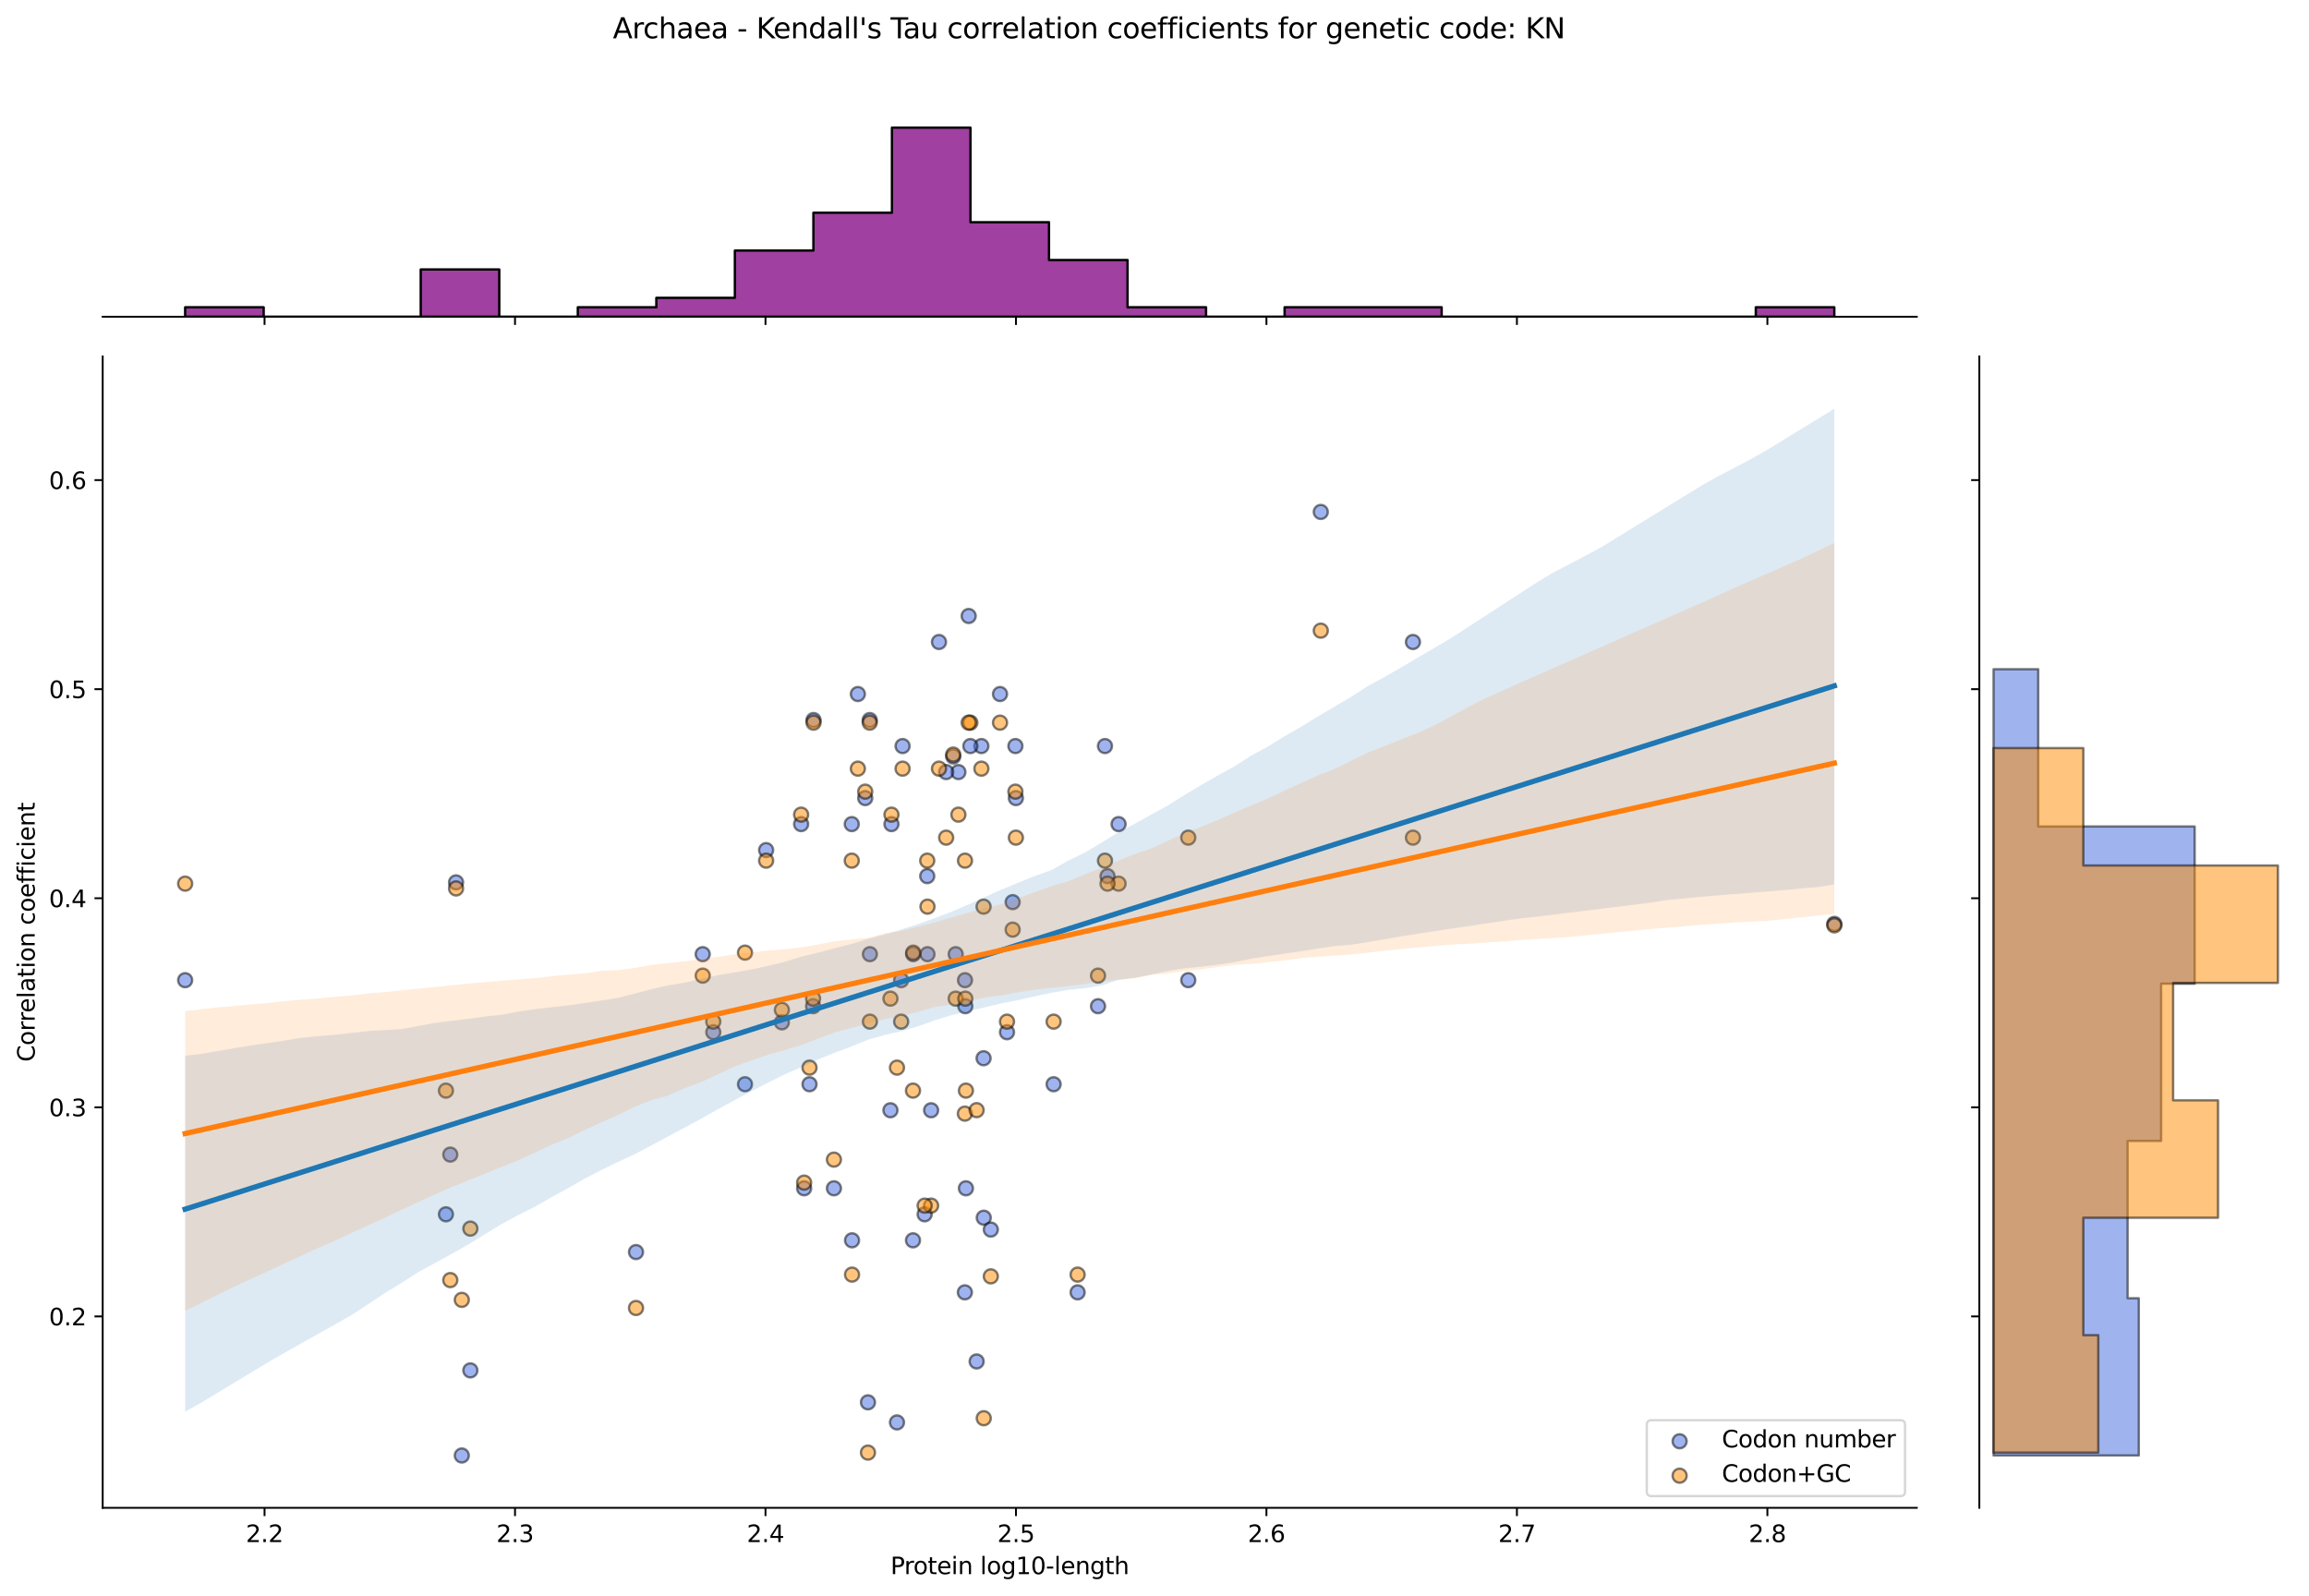 <?xml version="1.0" encoding="utf-8" standalone="no"?>
<!DOCTYPE svg PUBLIC "-//W3C//DTD SVG 1.1//EN"
  "http://www.w3.org/Graphics/SVG/1.1/DTD/svg11.dtd">
<svg xmlns:xlink="http://www.w3.org/1999/xlink" width="984.456pt" height="680.423pt" viewBox="0 0 984.456 680.423" xmlns="http://www.w3.org/2000/svg" version="1.1">
 <defs>
  <style type="text/css">*{stroke-linejoin: round; stroke-linecap: butt}</style>
 </defs>
 <g id="figure_1">
  <g id="patch_1">
   <path d="M 0 680.423 
L 984.456 680.423 
L 984.456 0 
L 0 0 
z
" style="fill: #ffffff"/>
  </g>
  <g id="axes_1">
   <g id="patch_2">
    <path d="M 43.781 642.867 
L 817.232 642.867 
L 817.232 151.966 
L 43.781 151.966 
z
" style="fill: #ffffff"/>
   </g>
   <g id="PathCollection_1">
    <defs>
     <path id="m92c52dac4f" d="M 0 3 
C 0.796 3 1.559 2.684 2.121 2.121 
C 2.684 1.559 3 0.796 3 0 
C 3 -0.796 2.684 -1.559 2.121 -2.121 
C 1.559 -2.684 0.796 -3 0 -3 
C -0.796 -3 -1.559 -2.684 -2.121 -2.121 
C -2.684 -1.559 -3 -0.796 -3 0 
C -3 0.796 -2.684 1.559 -2.121 2.121 
C -1.559 2.684 -0.796 3 0 3 
z
" style="stroke: #000000; stroke-opacity: 0.5"/>
    </defs>
    <g clip-path="url(#p8ef0d05d9f)">
     <use xlink:href="#m92c52dac4f" x="342.846" y="506.629" style="fill: #4169e1; fill-opacity: 0.5; stroke: #000000; stroke-opacity: 0.5"/>
     <use xlink:href="#m92c52dac4f" x="368.895" y="340.264" style="fill: #4169e1; fill-opacity: 0.5; stroke: #000000; stroke-opacity: 0.5"/>
     <use xlink:href="#m92c52dac4f" x="380.077" y="351.355" style="fill: #4169e1; fill-opacity: 0.5; stroke: #000000; stroke-opacity: 0.5"/>
     <use xlink:href="#m92c52dac4f" x="379.645" y="473.356" style="fill: #4169e1; fill-opacity: 0.5; stroke: #000000; stroke-opacity: 0.5"/>
     <use xlink:href="#m92c52dac4f" x="408.621" y="329.173" style="fill: #4169e1; fill-opacity: 0.5; stroke: #000000; stroke-opacity: 0.5"/>
     <use xlink:href="#m92c52dac4f" x="317.634" y="462.265" style="fill: #4169e1; fill-opacity: 0.5; stroke: #000000; stroke-opacity: 0.5"/>
     <use xlink:href="#m92c52dac4f" x="419.358" y="451.174" style="fill: #4169e1; fill-opacity: 0.5; stroke: #000000; stroke-opacity: 0.5"/>
     <use xlink:href="#m92c52dac4f" x="389.341" y="406.81" style="fill: #4169e1; fill-opacity: 0.5; stroke: #000000; stroke-opacity: 0.5"/>
     <use xlink:href="#m92c52dac4f" x="602.416" y="273.718" style="fill: #4169e1; fill-opacity: 0.5; stroke: #000000; stroke-opacity: 0.5"/>
     <use xlink:href="#m92c52dac4f" x="196.892" y="620.553" style="fill: #4169e1; fill-opacity: 0.5; stroke: #000000; stroke-opacity: 0.5"/>
     <use xlink:href="#m92c52dac4f" x="271.167" y="533.815" style="fill: #4169e1; fill-opacity: 0.5; stroke: #000000; stroke-opacity: 0.5"/>
     <use xlink:href="#m92c52dac4f" x="432.925" y="318.082" style="fill: #4169e1; fill-opacity: 0.5; stroke: #000000; stroke-opacity: 0.5"/>
     <use xlink:href="#m92c52dac4f" x="333.357" y="435.883" style="fill: #4169e1; fill-opacity: 0.5; stroke: #000000; stroke-opacity: 0.5"/>
     <use xlink:href="#m92c52dac4f" x="363.273" y="528.811" style="fill: #4169e1; fill-opacity: 0.5; stroke: #000000; stroke-opacity: 0.5"/>
     <use xlink:href="#m92c52dac4f" x="411.374" y="550.993" style="fill: #4169e1; fill-opacity: 0.5; stroke: #000000; stroke-opacity: 0.5"/>
     <use xlink:href="#m92c52dac4f" x="365.755" y="295.9" style="fill: #4169e1; fill-opacity: 0.5; stroke: #000000; stroke-opacity: 0.5"/>
     <use xlink:href="#m92c52dac4f" x="345.141" y="462.265" style="fill: #4169e1; fill-opacity: 0.5; stroke: #000000; stroke-opacity: 0.5"/>
     <use xlink:href="#m92c52dac4f" x="476.909" y="351.355" style="fill: #4169e1; fill-opacity: 0.5; stroke: #000000; stroke-opacity: 0.5"/>
     <use xlink:href="#m92c52dac4f" x="341.569" y="351.355" style="fill: #4169e1; fill-opacity: 0.5; stroke: #000000; stroke-opacity: 0.5"/>
     <use xlink:href="#m92c52dac4f" x="382.434" y="606.448" style="fill: #4169e1; fill-opacity: 0.5; stroke: #000000; stroke-opacity: 0.5"/>
     <use xlink:href="#m92c52dac4f" x="418.42" y="318.082" style="fill: #4169e1; fill-opacity: 0.5; stroke: #000000; stroke-opacity: 0.5"/>
     <use xlink:href="#m92c52dac4f" x="384.82" y="318.082" style="fill: #4169e1; fill-opacity: 0.5; stroke: #000000; stroke-opacity: 0.5"/>
     <use xlink:href="#m92c52dac4f" x="370.886" y="406.81" style="fill: #4169e1; fill-opacity: 0.5; stroke: #000000; stroke-opacity: 0.5"/>
     <use xlink:href="#m92c52dac4f" x="389.261" y="528.811" style="fill: #4169e1; fill-opacity: 0.5; stroke: #000000; stroke-opacity: 0.5"/>
     <use xlink:href="#m92c52dac4f" x="563.124" y="218.263" style="fill: #4169e1; fill-opacity: 0.5; stroke: #000000; stroke-opacity: 0.5"/>
     <use xlink:href="#m92c52dac4f" x="395.439" y="406.81" style="fill: #4169e1; fill-opacity: 0.5; stroke: #000000; stroke-opacity: 0.5"/>
     <use xlink:href="#m92c52dac4f" x="407.459" y="406.81" style="fill: #4169e1; fill-opacity: 0.5; stroke: #000000; stroke-opacity: 0.5"/>
     <use xlink:href="#m92c52dac4f" x="194.444" y="376.203" style="fill: #4169e1; fill-opacity: 0.5; stroke: #000000; stroke-opacity: 0.5"/>
     <use xlink:href="#m92c52dac4f" x="468.143" y="428.992" style="fill: #4169e1; fill-opacity: 0.5; stroke: #000000; stroke-opacity: 0.5"/>
     <use xlink:href="#m92c52dac4f" x="370.81" y="306.991" style="fill: #4169e1; fill-opacity: 0.5; stroke: #000000; stroke-opacity: 0.5"/>
     <use xlink:href="#m92c52dac4f" x="782.075" y="393.895" style="fill: #4169e1; fill-opacity: 0.5; stroke: #000000; stroke-opacity: 0.5"/>
     <use xlink:href="#m92c52dac4f" x="78.938" y="417.901" style="fill: #4169e1; fill-opacity: 0.5; stroke: #000000; stroke-opacity: 0.5"/>
     <use xlink:href="#m92c52dac4f" x="395.331" y="373.537" style="fill: #4169e1; fill-opacity: 0.5; stroke: #000000; stroke-opacity: 0.5"/>
     <use xlink:href="#m92c52dac4f" x="411.825" y="506.629" style="fill: #4169e1; fill-opacity: 0.5; stroke: #000000; stroke-opacity: 0.5"/>
     <use xlink:href="#m92c52dac4f" x="384.217" y="417.901" style="fill: #4169e1; fill-opacity: 0.5; stroke: #000000; stroke-opacity: 0.5"/>
     <use xlink:href="#m92c52dac4f" x="431.75" y="384.628" style="fill: #4169e1; fill-opacity: 0.5; stroke: #000000; stroke-opacity: 0.5"/>
     <use xlink:href="#m92c52dac4f" x="355.552" y="506.629" style="fill: #4169e1; fill-opacity: 0.5; stroke: #000000; stroke-opacity: 0.5"/>
     <use xlink:href="#m92c52dac4f" x="433.131" y="340.264" style="fill: #4169e1; fill-opacity: 0.5; stroke: #000000; stroke-opacity: 0.5"/>
     <use xlink:href="#m92c52dac4f" x="413.718" y="318.082" style="fill: #4169e1; fill-opacity: 0.5; stroke: #000000; stroke-opacity: 0.5"/>
     <use xlink:href="#m92c52dac4f" x="191.984" y="492.263" style="fill: #4169e1; fill-opacity: 0.5; stroke: #000000; stroke-opacity: 0.5"/>
     <use xlink:href="#m92c52dac4f" x="299.602" y="406.81" style="fill: #4169e1; fill-opacity: 0.5; stroke: #000000; stroke-opacity: 0.5"/>
     <use xlink:href="#m92c52dac4f" x="304.114" y="440.083" style="fill: #4169e1; fill-opacity: 0.5; stroke: #000000; stroke-opacity: 0.5"/>
     <use xlink:href="#m92c52dac4f" x="400.342" y="273.718" style="fill: #4169e1; fill-opacity: 0.5; stroke: #000000; stroke-opacity: 0.5"/>
     <use xlink:href="#m92c52dac4f" x="396.987" y="473.356" style="fill: #4169e1; fill-opacity: 0.5; stroke: #000000; stroke-opacity: 0.5"/>
     <use xlink:href="#m92c52dac4f" x="506.624" y="417.901" style="fill: #4169e1; fill-opacity: 0.5; stroke: #000000; stroke-opacity: 0.5"/>
     <use xlink:href="#m92c52dac4f" x="411.57" y="428.992" style="fill: #4169e1; fill-opacity: 0.5; stroke: #000000; stroke-opacity: 0.5"/>
     <use xlink:href="#m92c52dac4f" x="406.407" y="322.529" style="fill: #4169e1; fill-opacity: 0.5; stroke: #000000; stroke-opacity: 0.5"/>
     <use xlink:href="#m92c52dac4f" x="449.215" y="462.265" style="fill: #4169e1; fill-opacity: 0.5; stroke: #000000; stroke-opacity: 0.5"/>
     <use xlink:href="#m92c52dac4f" x="363.153" y="351.355" style="fill: #4169e1; fill-opacity: 0.5; stroke: #000000; stroke-opacity: 0.5"/>
     <use xlink:href="#m92c52dac4f" x="346.85" y="306.991" style="fill: #4169e1; fill-opacity: 0.5; stroke: #000000; stroke-opacity: 0.5"/>
     <use xlink:href="#m92c52dac4f" x="471.111" y="318.082" style="fill: #4169e1; fill-opacity: 0.5; stroke: #000000; stroke-opacity: 0.5"/>
     <use xlink:href="#m92c52dac4f" x="411.431" y="417.901" style="fill: #4169e1; fill-opacity: 0.5; stroke: #000000; stroke-opacity: 0.5"/>
     <use xlink:href="#m92c52dac4f" x="459.448" y="550.993" style="fill: #4169e1; fill-opacity: 0.5; stroke: #000000; stroke-opacity: 0.5"/>
     <use xlink:href="#m92c52dac4f" x="200.539" y="584.266" style="fill: #4169e1; fill-opacity: 0.5; stroke: #000000; stroke-opacity: 0.5"/>
     <use xlink:href="#m92c52dac4f" x="190.13" y="517.72" style="fill: #4169e1; fill-opacity: 0.5; stroke: #000000; stroke-opacity: 0.5"/>
     <use xlink:href="#m92c52dac4f" x="472.205" y="373.537" style="fill: #4169e1; fill-opacity: 0.5; stroke: #000000; stroke-opacity: 0.5"/>
     <use xlink:href="#m92c52dac4f" x="394.231" y="517.72" style="fill: #4169e1; fill-opacity: 0.5; stroke: #000000; stroke-opacity: 0.5"/>
     <use xlink:href="#m92c52dac4f" x="419.429" y="519.168" style="fill: #4169e1; fill-opacity: 0.5; stroke: #000000; stroke-opacity: 0.5"/>
     <use xlink:href="#m92c52dac4f" x="429.342" y="440.083" style="fill: #4169e1; fill-opacity: 0.5; stroke: #000000; stroke-opacity: 0.5"/>
     <use xlink:href="#m92c52dac4f" x="426.364" y="295.9" style="fill: #4169e1; fill-opacity: 0.5; stroke: #000000; stroke-opacity: 0.5"/>
     <use xlink:href="#m92c52dac4f" x="346.669" y="428.992" style="fill: #4169e1; fill-opacity: 0.5; stroke: #000000; stroke-opacity: 0.5"/>
     <use xlink:href="#m92c52dac4f" x="422.44" y="524.23" style="fill: #4169e1; fill-opacity: 0.5; stroke: #000000; stroke-opacity: 0.5"/>
     <use xlink:href="#m92c52dac4f" x="326.64" y="362.446" style="fill: #4169e1; fill-opacity: 0.5; stroke: #000000; stroke-opacity: 0.5"/>
     <use xlink:href="#m92c52dac4f" x="403.4" y="329.173" style="fill: #4169e1; fill-opacity: 0.5; stroke: #000000; stroke-opacity: 0.5"/>
     <use xlink:href="#m92c52dac4f" x="413" y="262.627" style="fill: #4169e1; fill-opacity: 0.5; stroke: #000000; stroke-opacity: 0.5"/>
     <use xlink:href="#m92c52dac4f" x="370.06" y="597.889" style="fill: #4169e1; fill-opacity: 0.5; stroke: #000000; stroke-opacity: 0.5"/>
     <use xlink:href="#m92c52dac4f" x="416.397" y="580.453" style="fill: #4169e1; fill-opacity: 0.5; stroke: #000000; stroke-opacity: 0.5"/>
    </g>
   </g>
   <g id="PathCollection_2">
    <defs>
     <path id="m045bb00d8c" d="M 0 3 
C 0.796 3 1.559 2.684 2.121 2.121 
C 2.684 1.559 3 0.796 3 0 
C 3 -0.796 2.684 -1.559 2.121 -2.121 
C 1.559 -2.684 0.796 -3 0 -3 
C -0.796 -3 -1.559 -2.684 -2.121 -2.121 
C -2.684 -1.559 -3 -0.796 -3 0 
C -3 0.796 -2.684 1.559 -2.121 2.121 
C -1.559 2.684 -0.796 3 0 3 
z
" style="stroke: #000000; stroke-opacity: 0.5"/>
    </defs>
    <g clip-path="url(#p8ef0d05d9f)">
     <use xlink:href="#m045bb00d8c" x="342.846" y="504.211" style="fill: #ff8c00; fill-opacity: 0.5; stroke: #000000; stroke-opacity: 0.5"/>
     <use xlink:href="#m045bb00d8c" x="368.895" y="337.519" style="fill: #ff8c00; fill-opacity: 0.5; stroke: #000000; stroke-opacity: 0.5"/>
     <use xlink:href="#m045bb00d8c" x="380.077" y="347.324" style="fill: #ff8c00; fill-opacity: 0.5; stroke: #000000; stroke-opacity: 0.5"/>
     <use xlink:href="#m045bb00d8c" x="379.645" y="425.768" style="fill: #ff8c00; fill-opacity: 0.5; stroke: #000000; stroke-opacity: 0.5"/>
     <use xlink:href="#m045bb00d8c" x="408.621" y="347.324" style="fill: #ff8c00; fill-opacity: 0.5; stroke: #000000; stroke-opacity: 0.5"/>
     <use xlink:href="#m045bb00d8c" x="317.634" y="406.157" style="fill: #ff8c00; fill-opacity: 0.5; stroke: #000000; stroke-opacity: 0.5"/>
     <use xlink:href="#m045bb00d8c" x="419.358" y="386.546" style="fill: #ff8c00; fill-opacity: 0.5; stroke: #000000; stroke-opacity: 0.5"/>
     <use xlink:href="#m045bb00d8c" x="389.341" y="406.157" style="fill: #ff8c00; fill-opacity: 0.5; stroke: #000000; stroke-opacity: 0.5"/>
     <use xlink:href="#m045bb00d8c" x="602.416" y="357.13" style="fill: #ff8c00; fill-opacity: 0.5; stroke: #000000; stroke-opacity: 0.5"/>
     <use xlink:href="#m045bb00d8c" x="196.892" y="554.197" style="fill: #ff8c00; fill-opacity: 0.5; stroke: #000000; stroke-opacity: 0.5"/>
     <use xlink:href="#m045bb00d8c" x="271.167" y="557.661" style="fill: #ff8c00; fill-opacity: 0.5; stroke: #000000; stroke-opacity: 0.5"/>
     <use xlink:href="#m045bb00d8c" x="432.925" y="337.519" style="fill: #ff8c00; fill-opacity: 0.5; stroke: #000000; stroke-opacity: 0.5"/>
     <use xlink:href="#m045bb00d8c" x="333.357" y="430.559" style="fill: #ff8c00; fill-opacity: 0.5; stroke: #000000; stroke-opacity: 0.5"/>
     <use xlink:href="#m045bb00d8c" x="363.273" y="543.432" style="fill: #ff8c00; fill-opacity: 0.5; stroke: #000000; stroke-opacity: 0.5"/>
     <use xlink:href="#m045bb00d8c" x="411.374" y="474.795" style="fill: #ff8c00; fill-opacity: 0.5; stroke: #000000; stroke-opacity: 0.5"/>
     <use xlink:href="#m045bb00d8c" x="365.755" y="327.713" style="fill: #ff8c00; fill-opacity: 0.5; stroke: #000000; stroke-opacity: 0.5"/>
     <use xlink:href="#m045bb00d8c" x="345.141" y="455.184" style="fill: #ff8c00; fill-opacity: 0.5; stroke: #000000; stroke-opacity: 0.5"/>
     <use xlink:href="#m045bb00d8c" x="476.909" y="376.74" style="fill: #ff8c00; fill-opacity: 0.5; stroke: #000000; stroke-opacity: 0.5"/>
     <use xlink:href="#m045bb00d8c" x="341.569" y="347.324" style="fill: #ff8c00; fill-opacity: 0.5; stroke: #000000; stroke-opacity: 0.5"/>
     <use xlink:href="#m045bb00d8c" x="382.434" y="455.184" style="fill: #ff8c00; fill-opacity: 0.5; stroke: #000000; stroke-opacity: 0.5"/>
     <use xlink:href="#m045bb00d8c" x="418.42" y="327.713" style="fill: #ff8c00; fill-opacity: 0.5; stroke: #000000; stroke-opacity: 0.5"/>
     <use xlink:href="#m045bb00d8c" x="384.82" y="327.713" style="fill: #ff8c00; fill-opacity: 0.5; stroke: #000000; stroke-opacity: 0.5"/>
     <use xlink:href="#m045bb00d8c" x="370.886" y="435.573" style="fill: #ff8c00; fill-opacity: 0.5; stroke: #000000; stroke-opacity: 0.5"/>
     <use xlink:href="#m045bb00d8c" x="389.261" y="464.989" style="fill: #ff8c00; fill-opacity: 0.5; stroke: #000000; stroke-opacity: 0.5"/>
     <use xlink:href="#m045bb00d8c" x="563.124" y="268.881" style="fill: #ff8c00; fill-opacity: 0.5; stroke: #000000; stroke-opacity: 0.5"/>
     <use xlink:href="#m045bb00d8c" x="395.439" y="386.546" style="fill: #ff8c00; fill-opacity: 0.5; stroke: #000000; stroke-opacity: 0.5"/>
     <use xlink:href="#m045bb00d8c" x="407.459" y="425.768" style="fill: #ff8c00; fill-opacity: 0.5; stroke: #000000; stroke-opacity: 0.5"/>
     <use xlink:href="#m045bb00d8c" x="194.444" y="378.784" style="fill: #ff8c00; fill-opacity: 0.5; stroke: #000000; stroke-opacity: 0.5"/>
     <use xlink:href="#m045bb00d8c" x="468.143" y="415.962" style="fill: #ff8c00; fill-opacity: 0.5; stroke: #000000; stroke-opacity: 0.5"/>
     <use xlink:href="#m045bb00d8c" x="370.81" y="308.103" style="fill: #ff8c00; fill-opacity: 0.5; stroke: #000000; stroke-opacity: 0.5"/>
     <use xlink:href="#m045bb00d8c" x="782.075" y="394.531" style="fill: #ff8c00; fill-opacity: 0.5; stroke: #000000; stroke-opacity: 0.5"/>
     <use xlink:href="#m045bb00d8c" x="78.938" y="376.74" style="fill: #ff8c00; fill-opacity: 0.5; stroke: #000000; stroke-opacity: 0.5"/>
     <use xlink:href="#m045bb00d8c" x="395.331" y="366.935" style="fill: #ff8c00; fill-opacity: 0.5; stroke: #000000; stroke-opacity: 0.5"/>
     <use xlink:href="#m045bb00d8c" x="411.825" y="464.989" style="fill: #ff8c00; fill-opacity: 0.5; stroke: #000000; stroke-opacity: 0.5"/>
     <use xlink:href="#m045bb00d8c" x="384.217" y="435.573" style="fill: #ff8c00; fill-opacity: 0.5; stroke: #000000; stroke-opacity: 0.5"/>
     <use xlink:href="#m045bb00d8c" x="431.75" y="396.351" style="fill: #ff8c00; fill-opacity: 0.5; stroke: #000000; stroke-opacity: 0.5"/>
     <use xlink:href="#m045bb00d8c" x="355.552" y="494.405" style="fill: #ff8c00; fill-opacity: 0.5; stroke: #000000; stroke-opacity: 0.5"/>
     <use xlink:href="#m045bb00d8c" x="433.131" y="357.13" style="fill: #ff8c00; fill-opacity: 0.5; stroke: #000000; stroke-opacity: 0.5"/>
     <use xlink:href="#m045bb00d8c" x="413.718" y="308.103" style="fill: #ff8c00; fill-opacity: 0.5; stroke: #000000; stroke-opacity: 0.5"/>
     <use xlink:href="#m045bb00d8c" x="191.984" y="545.768" style="fill: #ff8c00; fill-opacity: 0.5; stroke: #000000; stroke-opacity: 0.5"/>
     <use xlink:href="#m045bb00d8c" x="299.602" y="415.962" style="fill: #ff8c00; fill-opacity: 0.5; stroke: #000000; stroke-opacity: 0.5"/>
     <use xlink:href="#m045bb00d8c" x="304.114" y="435.573" style="fill: #ff8c00; fill-opacity: 0.5; stroke: #000000; stroke-opacity: 0.5"/>
     <use xlink:href="#m045bb00d8c" x="400.342" y="327.713" style="fill: #ff8c00; fill-opacity: 0.5; stroke: #000000; stroke-opacity: 0.5"/>
     <use xlink:href="#m045bb00d8c" x="396.987" y="514.016" style="fill: #ff8c00; fill-opacity: 0.5; stroke: #000000; stroke-opacity: 0.5"/>
     <use xlink:href="#m045bb00d8c" x="506.624" y="357.13" style="fill: #ff8c00; fill-opacity: 0.5; stroke: #000000; stroke-opacity: 0.5"/>
     <use xlink:href="#m045bb00d8c" x="411.57" y="425.768" style="fill: #ff8c00; fill-opacity: 0.5; stroke: #000000; stroke-opacity: 0.5"/>
     <use xlink:href="#m045bb00d8c" x="406.407" y="321.71" style="fill: #ff8c00; fill-opacity: 0.5; stroke: #000000; stroke-opacity: 0.5"/>
     <use xlink:href="#m045bb00d8c" x="449.215" y="435.573" style="fill: #ff8c00; fill-opacity: 0.5; stroke: #000000; stroke-opacity: 0.5"/>
     <use xlink:href="#m045bb00d8c" x="363.153" y="366.935" style="fill: #ff8c00; fill-opacity: 0.5; stroke: #000000; stroke-opacity: 0.5"/>
     <use xlink:href="#m045bb00d8c" x="346.85" y="308.103" style="fill: #ff8c00; fill-opacity: 0.5; stroke: #000000; stroke-opacity: 0.5"/>
     <use xlink:href="#m045bb00d8c" x="471.111" y="366.935" style="fill: #ff8c00; fill-opacity: 0.5; stroke: #000000; stroke-opacity: 0.5"/>
     <use xlink:href="#m045bb00d8c" x="411.431" y="366.935" style="fill: #ff8c00; fill-opacity: 0.5; stroke: #000000; stroke-opacity: 0.5"/>
     <use xlink:href="#m045bb00d8c" x="459.448" y="543.432" style="fill: #ff8c00; fill-opacity: 0.5; stroke: #000000; stroke-opacity: 0.5"/>
     <use xlink:href="#m045bb00d8c" x="200.539" y="523.822" style="fill: #ff8c00; fill-opacity: 0.5; stroke: #000000; stroke-opacity: 0.5"/>
     <use xlink:href="#m045bb00d8c" x="190.13" y="464.989" style="fill: #ff8c00; fill-opacity: 0.5; stroke: #000000; stroke-opacity: 0.5"/>
     <use xlink:href="#m045bb00d8c" x="472.205" y="376.74" style="fill: #ff8c00; fill-opacity: 0.5; stroke: #000000; stroke-opacity: 0.5"/>
     <use xlink:href="#m045bb00d8c" x="394.231" y="514.016" style="fill: #ff8c00; fill-opacity: 0.5; stroke: #000000; stroke-opacity: 0.5"/>
     <use xlink:href="#m045bb00d8c" x="419.429" y="604.659" style="fill: #ff8c00; fill-opacity: 0.5; stroke: #000000; stroke-opacity: 0.5"/>
     <use xlink:href="#m045bb00d8c" x="429.342" y="435.573" style="fill: #ff8c00; fill-opacity: 0.5; stroke: #000000; stroke-opacity: 0.5"/>
     <use xlink:href="#m045bb00d8c" x="426.364" y="308.103" style="fill: #ff8c00; fill-opacity: 0.5; stroke: #000000; stroke-opacity: 0.5"/>
     <use xlink:href="#m045bb00d8c" x="346.669" y="425.768" style="fill: #ff8c00; fill-opacity: 0.5; stroke: #000000; stroke-opacity: 0.5"/>
     <use xlink:href="#m045bb00d8c" x="422.44" y="544.178" style="fill: #ff8c00; fill-opacity: 0.5; stroke: #000000; stroke-opacity: 0.5"/>
     <use xlink:href="#m045bb00d8c" x="326.64" y="366.935" style="fill: #ff8c00; fill-opacity: 0.5; stroke: #000000; stroke-opacity: 0.5"/>
     <use xlink:href="#m045bb00d8c" x="403.4" y="357.13" style="fill: #ff8c00; fill-opacity: 0.5; stroke: #000000; stroke-opacity: 0.5"/>
     <use xlink:href="#m045bb00d8c" x="413" y="308.103" style="fill: #ff8c00; fill-opacity: 0.5; stroke: #000000; stroke-opacity: 0.5"/>
     <use xlink:href="#m045bb00d8c" x="370.06" y="619.317" style="fill: #ff8c00; fill-opacity: 0.5; stroke: #000000; stroke-opacity: 0.5"/>
     <use xlink:href="#m045bb00d8c" x="416.397" y="473.315" style="fill: #ff8c00; fill-opacity: 0.5; stroke: #000000; stroke-opacity: 0.5"/>
    </g>
   </g>
   <g id="PolyCollection_1">
    <path d="M 78.938 450.133 
L 78.938 601.847 
L 86.04 597.878 
L 93.143 593.593 
L 100.245 589.308 
L 107.348 585.019 
L 114.45 580.728 
L 121.552 576.633 
L 128.655 572.638 
L 135.757 568.642 
L 142.86 564.647 
L 149.962 560.645 
L 157.064 555.966 
L 164.167 551.259 
L 171.269 546.943 
L 178.372 542.351 
L 185.474 538.485 
L 192.576 534.619 
L 199.679 530.554 
L 206.781 526.212 
L 213.884 521.867 
L 220.986 518.027 
L 228.088 514.472 
L 235.191 510.402 
L 242.293 506.523 
L 249.396 502.461 
L 256.498 498.761 
L 263.6 495.331 
L 270.703 492.063 
L 277.805 488.286 
L 284.908 484.479 
L 292.01 480.72 
L 299.112 476.843 
L 306.215 472.855 
L 313.317 468.979 
L 320.419 465.214 
L 327.522 461.546 
L 334.624 458.022 
L 341.727 454.968 
L 348.829 451.685 
L 355.931 448.825 
L 363.034 446.163 
L 370.136 443.258 
L 377.239 441.256 
L 384.341 439.643 
L 391.443 437.554 
L 398.546 435.023 
L 405.648 432.852 
L 412.751 431.162 
L 419.853 429.482 
L 426.955 427.772 
L 434.058 426.395 
L 441.16 424.789 
L 448.263 423.292 
L 455.365 422.051 
L 462.467 421.299 
L 469.57 420.183 
L 476.672 417.805 
L 483.775 416.917 
L 490.877 415.508 
L 497.979 413.913 
L 505.082 412.857 
L 512.184 412.125 
L 519.287 411.304 
L 526.389 410.195 
L 533.491 408.733 
L 540.594 407.627 
L 547.696 406.579 
L 554.799 405.551 
L 561.901 404.396 
L 569.003 403.372 
L 576.106 402.775 
L 583.208 401.663 
L 590.31 400.45 
L 597.413 399.237 
L 604.515 398.077 
L 611.618 397.013 
L 618.72 395.949 
L 625.822 394.885 
L 632.925 393.821 
L 640.027 392.757 
L 647.13 391.736 
L 654.232 390.928 
L 661.334 390.06 
L 668.437 389.193 
L 675.539 388.325 
L 682.642 387.457 
L 689.744 386.575 
L 696.846 385.691 
L 703.949 384.807 
L 711.051 383.674 
L 718.154 383.059 
L 725.256 382.346 
L 732.358 381.773 
L 739.461 381.2 
L 746.563 380.627 
L 753.666 380.053 
L 760.768 379.48 
L 767.87 378.798 
L 774.973 378.227 
L 782.075 377.025 
L 782.075 174.279 
L 782.075 174.279 
L 774.973 178.624 
L 767.87 182.969 
L 760.768 187.314 
L 753.666 191.659 
L 746.563 195.729 
L 739.461 199.446 
L 732.358 203.164 
L 725.256 207.154 
L 718.154 211.511 
L 711.051 215.873 
L 703.949 220.245 
L 696.846 224.617 
L 689.744 228.989 
L 682.642 233.362 
L 675.539 237.17 
L 668.437 240.885 
L 661.334 244.599 
L 654.232 248.954 
L 647.13 253.569 
L 640.027 258.184 
L 632.925 262.799 
L 625.822 267.414 
L 618.72 272.006 
L 611.618 276.184 
L 604.515 280.362 
L 597.413 284.547 
L 590.31 288.634 
L 583.208 292.52 
L 576.106 297.074 
L 569.003 301.26 
L 561.901 305.446 
L 554.799 309.821 
L 547.696 313.867 
L 540.594 318.292 
L 533.491 322.149 
L 526.389 326.707 
L 519.287 330.598 
L 512.184 334.676 
L 505.082 338.911 
L 497.979 343.373 
L 490.877 347.295 
L 483.775 351.209 
L 476.672 354.942 
L 469.57 359.291 
L 462.467 363.56 
L 455.365 366.953 
L 448.263 371.005 
L 441.16 373.488 
L 434.058 376.339 
L 426.955 379.325 
L 419.853 382.474 
L 412.751 385.706 
L 405.648 388.739 
L 398.546 391.429 
L 391.443 393.976 
L 384.341 396.261 
L 377.239 398.435 
L 370.136 400.272 
L 363.034 402.451 
L 355.931 404.24 
L 348.829 406.157 
L 341.727 407.857 
L 334.624 410.057 
L 327.522 411.799 
L 320.419 413.318 
L 313.317 414.572 
L 306.215 415.744 
L 299.112 417.251 
L 292.01 418.922 
L 284.908 420.093 
L 277.805 421.729 
L 270.703 423.559 
L 263.6 425.39 
L 256.498 426.552 
L 249.396 427.621 
L 242.293 428.647 
L 235.191 429.431 
L 228.088 430.228 
L 220.986 431.309 
L 213.884 432.658 
L 206.781 433.384 
L 199.679 434.373 
L 192.576 435.227 
L 185.474 436.088 
L 178.372 437.437 
L 171.269 438.747 
L 164.167 439.164 
L 157.064 439.581 
L 149.962 440.373 
L 142.86 441.179 
L 135.757 441.742 
L 128.655 442.425 
L 121.552 443.612 
L 114.45 444.667 
L 107.348 445.657 
L 100.245 446.86 
L 93.143 448.068 
L 86.04 449.281 
L 78.938 450.133 
z
" clip-path="url(#p8ef0d05d9f)" style="fill: #1f77b4; fill-opacity: 0.15"/>
   </g>
   <g id="PolyCollection_2">
    <path d="M 78.938 431.091 
L 78.938 558.891 
L 86.04 555.383 
L 93.143 551.872 
L 100.245 548.424 
L 107.348 545.145 
L 114.45 541.866 
L 121.552 538.587 
L 128.655 535.301 
L 135.757 532.03 
L 142.86 529.011 
L 149.962 525.629 
L 157.064 522.408 
L 164.167 519.158 
L 171.269 515.808 
L 178.372 512.496 
L 185.474 509.199 
L 192.576 506.147 
L 199.679 503.281 
L 206.781 500.415 
L 213.884 497.549 
L 220.986 494.682 
L 228.088 491.44 
L 235.191 488.062 
L 242.293 485.227 
L 249.396 481.703 
L 256.498 478.47 
L 263.6 475.361 
L 270.703 471.831 
L 277.805 469.08 
L 284.908 467.063 
L 292.01 463.928 
L 299.112 461.267 
L 306.215 457.992 
L 313.317 454.662 
L 320.419 452.147 
L 327.522 449.651 
L 334.624 447.7 
L 341.727 445.568 
L 348.829 442.807 
L 355.931 440.15 
L 363.034 438.274 
L 370.136 436.507 
L 377.239 434.533 
L 384.341 433.167 
L 391.443 431.394 
L 398.546 429.372 
L 405.648 428.338 
L 412.751 426.816 
L 419.853 425.356 
L 426.955 424.397 
L 434.058 423.087 
L 441.16 421.962 
L 448.263 421.16 
L 455.365 420.448 
L 462.467 419.584 
L 469.57 418.603 
L 476.672 417.71 
L 483.775 417.077 
L 490.877 415.625 
L 497.979 414.998 
L 505.082 414.026 
L 512.184 413.234 
L 519.287 412.274 
L 526.389 411.338 
L 533.491 410.982 
L 540.594 410.219 
L 547.696 409.463 
L 554.799 408.452 
L 561.901 407.903 
L 569.003 407.423 
L 576.106 406.942 
L 583.208 406.187 
L 590.31 405.314 
L 597.413 404.612 
L 604.515 403.939 
L 611.618 403.324 
L 618.72 402.709 
L 625.822 402.42 
L 632.925 401.869 
L 640.027 401.455 
L 647.13 400.82 
L 654.232 400.409 
L 661.334 399.997 
L 668.437 399.534 
L 675.539 398.839 
L 682.642 398.144 
L 689.744 397.448 
L 696.846 396.753 
L 703.949 396.058 
L 711.051 395.47 
L 718.154 394.89 
L 725.256 394.309 
L 732.358 393.822 
L 739.461 393.291 
L 746.563 392.9 
L 753.666 392.563 
L 760.768 391.834 
L 767.87 391.105 
L 774.973 390.375 
L 782.075 389.671 
L 782.075 231.493 
L 782.075 231.493 
L 774.973 234.859 
L 767.87 238.215 
L 760.768 241.355 
L 753.666 244.453 
L 746.563 247.54 
L 739.461 250.627 
L 732.358 253.909 
L 725.256 257.043 
L 718.154 260.177 
L 711.051 263.311 
L 703.949 266.445 
L 696.846 269.579 
L 689.744 272.712 
L 682.642 275.848 
L 675.539 278.986 
L 668.437 282.123 
L 661.334 285.26 
L 654.232 288.397 
L 647.13 291.534 
L 640.027 294.672 
L 632.925 297.846 
L 625.822 301.52 
L 618.72 305.376 
L 611.618 309.232 
L 604.515 312.418 
L 597.413 315.228 
L 590.31 318.038 
L 583.208 320.847 
L 576.106 324.299 
L 569.003 327.807 
L 561.901 330.585 
L 554.799 333.847 
L 547.696 337.052 
L 540.594 340.446 
L 533.491 343.336 
L 526.389 346.367 
L 519.287 349.594 
L 512.184 352.469 
L 505.082 355.139 
L 497.979 358.412 
L 490.877 361.756 
L 483.775 364.12 
L 476.672 367.018 
L 469.57 370.037 
L 462.467 372.785 
L 455.365 375.719 
L 448.263 377.79 
L 441.16 380.303 
L 434.058 383.022 
L 426.955 385.458 
L 419.853 387.264 
L 412.751 389.08 
L 405.648 391.141 
L 398.546 393.262 
L 391.443 395.05 
L 384.341 396.853 
L 377.239 397.86 
L 370.136 399.847 
L 363.034 400.551 
L 355.931 401.335 
L 348.829 402.676 
L 341.727 403.92 
L 334.624 404.68 
L 327.522 405.249 
L 320.419 406.087 
L 313.317 406.882 
L 306.215 407.983 
L 299.112 408.953 
L 292.01 409.847 
L 284.908 410.616 
L 277.805 411.342 
L 270.703 412.705 
L 263.6 413.59 
L 256.498 413.909 
L 249.396 414.992 
L 242.293 415.551 
L 235.191 416.203 
L 228.088 417.035 
L 220.986 417.602 
L 213.884 418.173 
L 206.781 418.745 
L 199.679 419.354 
L 192.576 420.078 
L 185.474 420.802 
L 178.372 421.527 
L 171.269 422.255 
L 164.167 422.977 
L 157.064 423.528 
L 149.962 424.402 
L 142.86 425.005 
L 135.757 425.698 
L 128.655 426.212 
L 121.552 426.821 
L 114.45 427.61 
L 107.348 428.232 
L 100.245 428.859 
L 93.143 429.485 
L 86.04 430.266 
L 78.938 431.091 
z
" clip-path="url(#p8ef0d05d9f)" style="fill: #ff7f0e; fill-opacity: 0.15"/>
   </g>
   <g id="matplotlib.axis_1">
    <g id="xtick_1">
     <g id="line2d_1">
      <defs>
       <path id="m79a5144be6" d="M 0 0 
L 0 3.5 
" style="stroke: #000000; stroke-width: 0.8"/>
      </defs>
      <g>
       <use xlink:href="#m79a5144be6" x="112.79" y="642.867" style="stroke: #000000; stroke-width: 0.8"/>
      </g>
     </g>
     <g id="text_1">
      <!-- 2.2 -->
      <g transform="translate(104.838 657.465) scale(0.1 -0.1)">
       <defs>
        <path id="DejaVuSans-32" d="M 1228 531 
L 3431 531 
L 3431 0 
L 469 0 
L 469 531 
Q 828 903 1448 1529 
Q 2069 2156 2228 2338 
Q 2531 2678 2651 2914 
Q 2772 3150 2772 3378 
Q 2772 3750 2511 3984 
Q 2250 4219 1831 4219 
Q 1534 4219 1204 4116 
Q 875 4013 500 3803 
L 500 4441 
Q 881 4594 1212 4672 
Q 1544 4750 1819 4750 
Q 2544 4750 2975 4387 
Q 3406 4025 3406 3419 
Q 3406 3131 3298 2873 
Q 3191 2616 2906 2266 
Q 2828 2175 2409 1742 
Q 1991 1309 1228 531 
z
" transform="scale(0.016)"/>
        <path id="DejaVuSans-2e" d="M 684 794 
L 1344 794 
L 1344 0 
L 684 0 
L 684 794 
z
" transform="scale(0.016)"/>
       </defs>
       <use xlink:href="#DejaVuSans-32"/>
       <use xlink:href="#DejaVuSans-2e" x="63.623"/>
       <use xlink:href="#DejaVuSans-32" x="95.41"/>
      </g>
     </g>
    </g>
    <g id="xtick_2">
     <g id="line2d_2">
      <g>
       <use xlink:href="#m79a5144be6" x="219.581" y="642.867" style="stroke: #000000; stroke-width: 0.8"/>
      </g>
     </g>
     <g id="text_2">
      <!-- 2.3 -->
      <g transform="translate(211.63 657.465) scale(0.1 -0.1)">
       <defs>
        <path id="DejaVuSans-33" d="M 2597 2516 
Q 3050 2419 3304 2112 
Q 3559 1806 3559 1356 
Q 3559 666 3084 287 
Q 2609 -91 1734 -91 
Q 1441 -91 1130 -33 
Q 819 25 488 141 
L 488 750 
Q 750 597 1062 519 
Q 1375 441 1716 441 
Q 2309 441 2620 675 
Q 2931 909 2931 1356 
Q 2931 1769 2642 2001 
Q 2353 2234 1838 2234 
L 1294 2234 
L 1294 2753 
L 1863 2753 
Q 2328 2753 2575 2939 
Q 2822 3125 2822 3475 
Q 2822 3834 2567 4026 
Q 2313 4219 1838 4219 
Q 1578 4219 1281 4162 
Q 984 4106 628 3988 
L 628 4550 
Q 988 4650 1302 4700 
Q 1616 4750 1894 4750 
Q 2613 4750 3031 4423 
Q 3450 4097 3450 3541 
Q 3450 3153 3228 2886 
Q 3006 2619 2597 2516 
z
" transform="scale(0.016)"/>
       </defs>
       <use xlink:href="#DejaVuSans-32"/>
       <use xlink:href="#DejaVuSans-2e" x="63.623"/>
       <use xlink:href="#DejaVuSans-33" x="95.41"/>
      </g>
     </g>
    </g>
    <g id="xtick_3">
     <g id="line2d_3">
      <g>
       <use xlink:href="#m79a5144be6" x="326.373" y="642.867" style="stroke: #000000; stroke-width: 0.8"/>
      </g>
     </g>
     <g id="text_3">
      <!-- 2.4 -->
      <g transform="translate(318.421 657.465) scale(0.1 -0.1)">
       <defs>
        <path id="DejaVuSans-34" d="M 2419 4116 
L 825 1625 
L 2419 1625 
L 2419 4116 
z
M 2253 4666 
L 3047 4666 
L 3047 1625 
L 3713 1625 
L 3713 1100 
L 3047 1100 
L 3047 0 
L 2419 0 
L 2419 1100 
L 313 1100 
L 313 1709 
L 2253 4666 
z
" transform="scale(0.016)"/>
       </defs>
       <use xlink:href="#DejaVuSans-32"/>
       <use xlink:href="#DejaVuSans-2e" x="63.623"/>
       <use xlink:href="#DejaVuSans-34" x="95.41"/>
      </g>
     </g>
    </g>
    <g id="xtick_4">
     <g id="line2d_4">
      <g>
       <use xlink:href="#m79a5144be6" x="433.164" y="642.867" style="stroke: #000000; stroke-width: 0.8"/>
      </g>
     </g>
     <g id="text_4">
      <!-- 2.5 -->
      <g transform="translate(425.212 657.465) scale(0.1 -0.1)">
       <defs>
        <path id="DejaVuSans-35" d="M 691 4666 
L 3169 4666 
L 3169 4134 
L 1269 4134 
L 1269 2991 
Q 1406 3038 1543 3061 
Q 1681 3084 1819 3084 
Q 2600 3084 3056 2656 
Q 3513 2228 3513 1497 
Q 3513 744 3044 326 
Q 2575 -91 1722 -91 
Q 1428 -91 1123 -41 
Q 819 9 494 109 
L 494 744 
Q 775 591 1075 516 
Q 1375 441 1709 441 
Q 2250 441 2565 725 
Q 2881 1009 2881 1497 
Q 2881 1984 2565 2268 
Q 2250 2553 1709 2553 
Q 1456 2553 1204 2497 
Q 953 2441 691 2322 
L 691 4666 
z
" transform="scale(0.016)"/>
       </defs>
       <use xlink:href="#DejaVuSans-32"/>
       <use xlink:href="#DejaVuSans-2e" x="63.623"/>
       <use xlink:href="#DejaVuSans-35" x="95.41"/>
      </g>
     </g>
    </g>
    <g id="xtick_5">
     <g id="line2d_5">
      <g>
       <use xlink:href="#m79a5144be6" x="539.955" y="642.867" style="stroke: #000000; stroke-width: 0.8"/>
      </g>
     </g>
     <g id="text_5">
      <!-- 2.6 -->
      <g transform="translate(532.004 657.465) scale(0.1 -0.1)">
       <defs>
        <path id="DejaVuSans-36" d="M 2113 2584 
Q 1688 2584 1439 2293 
Q 1191 2003 1191 1497 
Q 1191 994 1439 701 
Q 1688 409 2113 409 
Q 2538 409 2786 701 
Q 3034 994 3034 1497 
Q 3034 2003 2786 2293 
Q 2538 2584 2113 2584 
z
M 3366 4563 
L 3366 3988 
Q 3128 4100 2886 4159 
Q 2644 4219 2406 4219 
Q 1781 4219 1451 3797 
Q 1122 3375 1075 2522 
Q 1259 2794 1537 2939 
Q 1816 3084 2150 3084 
Q 2853 3084 3261 2657 
Q 3669 2231 3669 1497 
Q 3669 778 3244 343 
Q 2819 -91 2113 -91 
Q 1303 -91 875 529 
Q 447 1150 447 2328 
Q 447 3434 972 4092 
Q 1497 4750 2381 4750 
Q 2619 4750 2861 4703 
Q 3103 4656 3366 4563 
z
" transform="scale(0.016)"/>
       </defs>
       <use xlink:href="#DejaVuSans-32"/>
       <use xlink:href="#DejaVuSans-2e" x="63.623"/>
       <use xlink:href="#DejaVuSans-36" x="95.41"/>
      </g>
     </g>
    </g>
    <g id="xtick_6">
     <g id="line2d_6">
      <g>
       <use xlink:href="#m79a5144be6" x="646.746" y="642.867" style="stroke: #000000; stroke-width: 0.8"/>
      </g>
     </g>
     <g id="text_6">
      <!-- 2.7 -->
      <g transform="translate(638.795 657.465) scale(0.1 -0.1)">
       <defs>
        <path id="DejaVuSans-37" d="M 525 4666 
L 3525 4666 
L 3525 4397 
L 1831 0 
L 1172 0 
L 2766 4134 
L 525 4134 
L 525 4666 
z
" transform="scale(0.016)"/>
       </defs>
       <use xlink:href="#DejaVuSans-32"/>
       <use xlink:href="#DejaVuSans-2e" x="63.623"/>
       <use xlink:href="#DejaVuSans-37" x="95.41"/>
      </g>
     </g>
    </g>
    <g id="xtick_7">
     <g id="line2d_7">
      <g>
       <use xlink:href="#m79a5144be6" x="753.538" y="642.867" style="stroke: #000000; stroke-width: 0.8"/>
      </g>
     </g>
     <g id="text_7">
      <!-- 2.8 -->
      <g transform="translate(745.586 657.465) scale(0.1 -0.1)">
       <defs>
        <path id="DejaVuSans-38" d="M 2034 2216 
Q 1584 2216 1326 1975 
Q 1069 1734 1069 1313 
Q 1069 891 1326 650 
Q 1584 409 2034 409 
Q 2484 409 2743 651 
Q 3003 894 3003 1313 
Q 3003 1734 2745 1975 
Q 2488 2216 2034 2216 
z
M 1403 2484 
Q 997 2584 770 2862 
Q 544 3141 544 3541 
Q 544 4100 942 4425 
Q 1341 4750 2034 4750 
Q 2731 4750 3128 4425 
Q 3525 4100 3525 3541 
Q 3525 3141 3298 2862 
Q 3072 2584 2669 2484 
Q 3125 2378 3379 2068 
Q 3634 1759 3634 1313 
Q 3634 634 3220 271 
Q 2806 -91 2034 -91 
Q 1263 -91 848 271 
Q 434 634 434 1313 
Q 434 1759 690 2068 
Q 947 2378 1403 2484 
z
M 1172 3481 
Q 1172 3119 1398 2916 
Q 1625 2713 2034 2713 
Q 2441 2713 2670 2916 
Q 2900 3119 2900 3481 
Q 2900 3844 2670 4047 
Q 2441 4250 2034 4250 
Q 1625 4250 1398 4047 
Q 1172 3844 1172 3481 
z
" transform="scale(0.016)"/>
       </defs>
       <use xlink:href="#DejaVuSans-32"/>
       <use xlink:href="#DejaVuSans-2e" x="63.623"/>
       <use xlink:href="#DejaVuSans-38" x="95.41"/>
      </g>
     </g>
    </g>
    <g id="text_8">
     <!-- Protein log10-length -->
     <g transform="translate(379.667 671.143) scale(0.1 -0.1)">
      <defs>
       <path id="DejaVuSans-50" d="M 1259 4147 
L 1259 2394 
L 2053 2394 
Q 2494 2394 2734 2622 
Q 2975 2850 2975 3272 
Q 2975 3691 2734 3919 
Q 2494 4147 2053 4147 
L 1259 4147 
z
M 628 4666 
L 2053 4666 
Q 2838 4666 3239 4311 
Q 3641 3956 3641 3272 
Q 3641 2581 3239 2228 
Q 2838 1875 2053 1875 
L 1259 1875 
L 1259 0 
L 628 0 
L 628 4666 
z
" transform="scale(0.016)"/>
       <path id="DejaVuSans-72" d="M 2631 2963 
Q 2534 3019 2420 3045 
Q 2306 3072 2169 3072 
Q 1681 3072 1420 2755 
Q 1159 2438 1159 1844 
L 1159 0 
L 581 0 
L 581 3500 
L 1159 3500 
L 1159 2956 
Q 1341 3275 1631 3429 
Q 1922 3584 2338 3584 
Q 2397 3584 2469 3576 
Q 2541 3569 2628 3553 
L 2631 2963 
z
" transform="scale(0.016)"/>
       <path id="DejaVuSans-6f" d="M 1959 3097 
Q 1497 3097 1228 2736 
Q 959 2375 959 1747 
Q 959 1119 1226 758 
Q 1494 397 1959 397 
Q 2419 397 2687 759 
Q 2956 1122 2956 1747 
Q 2956 2369 2687 2733 
Q 2419 3097 1959 3097 
z
M 1959 3584 
Q 2709 3584 3137 3096 
Q 3566 2609 3566 1747 
Q 3566 888 3137 398 
Q 2709 -91 1959 -91 
Q 1206 -91 779 398 
Q 353 888 353 1747 
Q 353 2609 779 3096 
Q 1206 3584 1959 3584 
z
" transform="scale(0.016)"/>
       <path id="DejaVuSans-74" d="M 1172 4494 
L 1172 3500 
L 2356 3500 
L 2356 3053 
L 1172 3053 
L 1172 1153 
Q 1172 725 1289 603 
Q 1406 481 1766 481 
L 2356 481 
L 2356 0 
L 1766 0 
Q 1100 0 847 248 
Q 594 497 594 1153 
L 594 3053 
L 172 3053 
L 172 3500 
L 594 3500 
L 594 4494 
L 1172 4494 
z
" transform="scale(0.016)"/>
       <path id="DejaVuSans-65" d="M 3597 1894 
L 3597 1613 
L 953 1613 
Q 991 1019 1311 708 
Q 1631 397 2203 397 
Q 2534 397 2845 478 
Q 3156 559 3463 722 
L 3463 178 
Q 3153 47 2828 -22 
Q 2503 -91 2169 -91 
Q 1331 -91 842 396 
Q 353 884 353 1716 
Q 353 2575 817 3079 
Q 1281 3584 2069 3584 
Q 2775 3584 3186 3129 
Q 3597 2675 3597 1894 
z
M 3022 2063 
Q 3016 2534 2758 2815 
Q 2500 3097 2075 3097 
Q 1594 3097 1305 2825 
Q 1016 2553 972 2059 
L 3022 2063 
z
" transform="scale(0.016)"/>
       <path id="DejaVuSans-69" d="M 603 3500 
L 1178 3500 
L 1178 0 
L 603 0 
L 603 3500 
z
M 603 4863 
L 1178 4863 
L 1178 4134 
L 603 4134 
L 603 4863 
z
" transform="scale(0.016)"/>
       <path id="DejaVuSans-6e" d="M 3513 2113 
L 3513 0 
L 2938 0 
L 2938 2094 
Q 2938 2591 2744 2837 
Q 2550 3084 2163 3084 
Q 1697 3084 1428 2787 
Q 1159 2491 1159 1978 
L 1159 0 
L 581 0 
L 581 3500 
L 1159 3500 
L 1159 2956 
Q 1366 3272 1645 3428 
Q 1925 3584 2291 3584 
Q 2894 3584 3203 3211 
Q 3513 2838 3513 2113 
z
" transform="scale(0.016)"/>
       <path id="DejaVuSans-20" transform="scale(0.016)"/>
       <path id="DejaVuSans-6c" d="M 603 4863 
L 1178 4863 
L 1178 0 
L 603 0 
L 603 4863 
z
" transform="scale(0.016)"/>
       <path id="DejaVuSans-67" d="M 2906 1791 
Q 2906 2416 2648 2759 
Q 2391 3103 1925 3103 
Q 1463 3103 1205 2759 
Q 947 2416 947 1791 
Q 947 1169 1205 825 
Q 1463 481 1925 481 
Q 2391 481 2648 825 
Q 2906 1169 2906 1791 
z
M 3481 434 
Q 3481 -459 3084 -895 
Q 2688 -1331 1869 -1331 
Q 1566 -1331 1297 -1286 
Q 1028 -1241 775 -1147 
L 775 -588 
Q 1028 -725 1275 -790 
Q 1522 -856 1778 -856 
Q 2344 -856 2625 -561 
Q 2906 -266 2906 331 
L 2906 616 
Q 2728 306 2450 153 
Q 2172 0 1784 0 
Q 1141 0 747 490 
Q 353 981 353 1791 
Q 353 2603 747 3093 
Q 1141 3584 1784 3584 
Q 2172 3584 2450 3431 
Q 2728 3278 2906 2969 
L 2906 3500 
L 3481 3500 
L 3481 434 
z
" transform="scale(0.016)"/>
       <path id="DejaVuSans-31" d="M 794 531 
L 1825 531 
L 1825 4091 
L 703 3866 
L 703 4441 
L 1819 4666 
L 2450 4666 
L 2450 531 
L 3481 531 
L 3481 0 
L 794 0 
L 794 531 
z
" transform="scale(0.016)"/>
       <path id="DejaVuSans-30" d="M 2034 4250 
Q 1547 4250 1301 3770 
Q 1056 3291 1056 2328 
Q 1056 1369 1301 889 
Q 1547 409 2034 409 
Q 2525 409 2770 889 
Q 3016 1369 3016 2328 
Q 3016 3291 2770 3770 
Q 2525 4250 2034 4250 
z
M 2034 4750 
Q 2819 4750 3233 4129 
Q 3647 3509 3647 2328 
Q 3647 1150 3233 529 
Q 2819 -91 2034 -91 
Q 1250 -91 836 529 
Q 422 1150 422 2328 
Q 422 3509 836 4129 
Q 1250 4750 2034 4750 
z
" transform="scale(0.016)"/>
       <path id="DejaVuSans-2d" d="M 313 2009 
L 1997 2009 
L 1997 1497 
L 313 1497 
L 313 2009 
z
" transform="scale(0.016)"/>
       <path id="DejaVuSans-68" d="M 3513 2113 
L 3513 0 
L 2938 0 
L 2938 2094 
Q 2938 2591 2744 2837 
Q 2550 3084 2163 3084 
Q 1697 3084 1428 2787 
Q 1159 2491 1159 1978 
L 1159 0 
L 581 0 
L 581 4863 
L 1159 4863 
L 1159 2956 
Q 1366 3272 1645 3428 
Q 1925 3584 2291 3584 
Q 2894 3584 3203 3211 
Q 3513 2838 3513 2113 
z
" transform="scale(0.016)"/>
      </defs>
      <use xlink:href="#DejaVuSans-50"/>
      <use xlink:href="#DejaVuSans-72" x="58.553"/>
      <use xlink:href="#DejaVuSans-6f" x="97.416"/>
      <use xlink:href="#DejaVuSans-74" x="158.598"/>
      <use xlink:href="#DejaVuSans-65" x="197.807"/>
      <use xlink:href="#DejaVuSans-69" x="259.33"/>
      <use xlink:href="#DejaVuSans-6e" x="287.113"/>
      <use xlink:href="#DejaVuSans-20" x="350.492"/>
      <use xlink:href="#DejaVuSans-6c" x="382.279"/>
      <use xlink:href="#DejaVuSans-6f" x="410.062"/>
      <use xlink:href="#DejaVuSans-67" x="471.244"/>
      <use xlink:href="#DejaVuSans-31" x="534.721"/>
      <use xlink:href="#DejaVuSans-30" x="598.344"/>
      <use xlink:href="#DejaVuSans-2d" x="661.967"/>
      <use xlink:href="#DejaVuSans-6c" x="698.051"/>
      <use xlink:href="#DejaVuSans-65" x="725.834"/>
      <use xlink:href="#DejaVuSans-6e" x="787.357"/>
      <use xlink:href="#DejaVuSans-67" x="850.736"/>
      <use xlink:href="#DejaVuSans-74" x="914.213"/>
      <use xlink:href="#DejaVuSans-68" x="953.422"/>
     </g>
    </g>
   </g>
   <g id="matplotlib.axis_2">
    <g id="ytick_1">
     <g id="line2d_8">
      <defs>
       <path id="m8b18f926e7" d="M 0 0 
L -3.5 0 
" style="stroke: #000000; stroke-width: 0.8"/>
      </defs>
      <g>
       <use xlink:href="#m8b18f926e7" x="43.781" y="561.255" style="stroke: #000000; stroke-width: 0.8"/>
      </g>
     </g>
     <g id="text_9">
      <!-- 0.2 -->
      <g transform="translate(20.878 565.054) scale(0.1 -0.1)">
       <use xlink:href="#DejaVuSans-30"/>
       <use xlink:href="#DejaVuSans-2e" x="63.623"/>
       <use xlink:href="#DejaVuSans-32" x="95.41"/>
      </g>
     </g>
    </g>
    <g id="ytick_2">
     <g id="line2d_9">
      <g>
       <use xlink:href="#m8b18f926e7" x="43.781" y="472.112" style="stroke: #000000; stroke-width: 0.8"/>
      </g>
     </g>
     <g id="text_10">
      <!-- 0.3 -->
      <g transform="translate(20.878 475.911) scale(0.1 -0.1)">
       <use xlink:href="#DejaVuSans-30"/>
       <use xlink:href="#DejaVuSans-2e" x="63.623"/>
       <use xlink:href="#DejaVuSans-33" x="95.41"/>
      </g>
     </g>
    </g>
    <g id="ytick_3">
     <g id="line2d_10">
      <g>
       <use xlink:href="#m8b18f926e7" x="43.781" y="382.969" style="stroke: #000000; stroke-width: 0.8"/>
      </g>
     </g>
     <g id="text_11">
      <!-- 0.4 -->
      <g transform="translate(20.878 386.768) scale(0.1 -0.1)">
       <use xlink:href="#DejaVuSans-30"/>
       <use xlink:href="#DejaVuSans-2e" x="63.623"/>
       <use xlink:href="#DejaVuSans-34" x="95.41"/>
      </g>
     </g>
    </g>
    <g id="ytick_4">
     <g id="line2d_11">
      <g>
       <use xlink:href="#m8b18f926e7" x="43.781" y="293.826" style="stroke: #000000; stroke-width: 0.8"/>
      </g>
     </g>
     <g id="text_12">
      <!-- 0.5 -->
      <g transform="translate(20.878 297.625) scale(0.1 -0.1)">
       <use xlink:href="#DejaVuSans-30"/>
       <use xlink:href="#DejaVuSans-2e" x="63.623"/>
       <use xlink:href="#DejaVuSans-35" x="95.41"/>
      </g>
     </g>
    </g>
    <g id="ytick_5">
     <g id="line2d_12">
      <g>
       <use xlink:href="#m8b18f926e7" x="43.781" y="204.683" style="stroke: #000000; stroke-width: 0.8"/>
      </g>
     </g>
     <g id="text_13">
      <!-- 0.6 -->
      <g transform="translate(20.878 208.482) scale(0.1 -0.1)">
       <use xlink:href="#DejaVuSans-30"/>
       <use xlink:href="#DejaVuSans-2e" x="63.623"/>
       <use xlink:href="#DejaVuSans-36" x="95.41"/>
      </g>
     </g>
    </g>
    <g id="text_14">
     <!-- Correlation coefficient -->
     <g transform="translate(14.798 452.712) rotate(-90) scale(0.1 -0.1)">
      <defs>
       <path id="DejaVuSans-43" d="M 4122 4306 
L 4122 3641 
Q 3803 3938 3442 4084 
Q 3081 4231 2675 4231 
Q 1875 4231 1450 3742 
Q 1025 3253 1025 2328 
Q 1025 1406 1450 917 
Q 1875 428 2675 428 
Q 3081 428 3442 575 
Q 3803 722 4122 1019 
L 4122 359 
Q 3791 134 3420 21 
Q 3050 -91 2638 -91 
Q 1578 -91 968 557 
Q 359 1206 359 2328 
Q 359 3453 968 4101 
Q 1578 4750 2638 4750 
Q 3056 4750 3426 4639 
Q 3797 4528 4122 4306 
z
" transform="scale(0.016)"/>
       <path id="DejaVuSans-61" d="M 2194 1759 
Q 1497 1759 1228 1600 
Q 959 1441 959 1056 
Q 959 750 1161 570 
Q 1363 391 1709 391 
Q 2188 391 2477 730 
Q 2766 1069 2766 1631 
L 2766 1759 
L 2194 1759 
z
M 3341 1997 
L 3341 0 
L 2766 0 
L 2766 531 
Q 2569 213 2275 61 
Q 1981 -91 1556 -91 
Q 1019 -91 701 211 
Q 384 513 384 1019 
Q 384 1609 779 1909 
Q 1175 2209 1959 2209 
L 2766 2209 
L 2766 2266 
Q 2766 2663 2505 2880 
Q 2244 3097 1772 3097 
Q 1472 3097 1187 3025 
Q 903 2953 641 2809 
L 641 3341 
Q 956 3463 1253 3523 
Q 1550 3584 1831 3584 
Q 2591 3584 2966 3190 
Q 3341 2797 3341 1997 
z
" transform="scale(0.016)"/>
       <path id="DejaVuSans-63" d="M 3122 3366 
L 3122 2828 
Q 2878 2963 2633 3030 
Q 2388 3097 2138 3097 
Q 1578 3097 1268 2742 
Q 959 2388 959 1747 
Q 959 1106 1268 751 
Q 1578 397 2138 397 
Q 2388 397 2633 464 
Q 2878 531 3122 666 
L 3122 134 
Q 2881 22 2623 -34 
Q 2366 -91 2075 -91 
Q 1284 -91 818 406 
Q 353 903 353 1747 
Q 353 2603 823 3093 
Q 1294 3584 2113 3584 
Q 2378 3584 2631 3529 
Q 2884 3475 3122 3366 
z
" transform="scale(0.016)"/>
       <path id="DejaVuSans-66" d="M 2375 4863 
L 2375 4384 
L 1825 4384 
Q 1516 4384 1395 4259 
Q 1275 4134 1275 3809 
L 1275 3500 
L 2222 3500 
L 2222 3053 
L 1275 3053 
L 1275 0 
L 697 0 
L 697 3053 
L 147 3053 
L 147 3500 
L 697 3500 
L 697 3744 
Q 697 4328 969 4595 
Q 1241 4863 1831 4863 
L 2375 4863 
z
" transform="scale(0.016)"/>
      </defs>
      <use xlink:href="#DejaVuSans-43"/>
      <use xlink:href="#DejaVuSans-6f" x="69.824"/>
      <use xlink:href="#DejaVuSans-72" x="131.006"/>
      <use xlink:href="#DejaVuSans-72" x="170.369"/>
      <use xlink:href="#DejaVuSans-65" x="209.232"/>
      <use xlink:href="#DejaVuSans-6c" x="270.756"/>
      <use xlink:href="#DejaVuSans-61" x="298.539"/>
      <use xlink:href="#DejaVuSans-74" x="359.818"/>
      <use xlink:href="#DejaVuSans-69" x="399.027"/>
      <use xlink:href="#DejaVuSans-6f" x="426.811"/>
      <use xlink:href="#DejaVuSans-6e" x="487.992"/>
      <use xlink:href="#DejaVuSans-20" x="551.371"/>
      <use xlink:href="#DejaVuSans-63" x="583.158"/>
      <use xlink:href="#DejaVuSans-6f" x="638.139"/>
      <use xlink:href="#DejaVuSans-65" x="699.32"/>
      <use xlink:href="#DejaVuSans-66" x="760.844"/>
      <use xlink:href="#DejaVuSans-66" x="796.049"/>
      <use xlink:href="#DejaVuSans-69" x="831.254"/>
      <use xlink:href="#DejaVuSans-63" x="859.037"/>
      <use xlink:href="#DejaVuSans-69" x="914.018"/>
      <use xlink:href="#DejaVuSans-65" x="941.801"/>
      <use xlink:href="#DejaVuSans-6e" x="1003.324"/>
      <use xlink:href="#DejaVuSans-74" x="1066.703"/>
     </g>
    </g>
   </g>
   <g id="line2d_13">
    <path d="M 78.938 515.532 
L 86.04 513.278 
L 93.143 511.024 
L 100.245 508.771 
L 107.348 506.517 
L 114.45 504.263 
L 121.552 502.01 
L 128.655 499.756 
L 135.757 497.502 
L 142.86 495.248 
L 149.962 492.995 
L 157.064 490.741 
L 164.167 488.487 
L 171.269 486.234 
L 178.372 483.98 
L 185.474 481.726 
L 192.576 479.472 
L 199.679 477.219 
L 206.781 474.965 
L 213.884 472.711 
L 220.986 470.458 
L 228.088 468.204 
L 235.191 465.95 
L 242.293 463.696 
L 249.396 461.443 
L 256.498 459.189 
L 263.6 456.935 
L 270.703 454.682 
L 277.805 452.428 
L 284.908 450.174 
L 292.01 447.92 
L 299.112 445.667 
L 306.215 443.413 
L 313.317 441.159 
L 320.419 438.906 
L 327.522 436.652 
L 334.624 434.398 
L 341.727 432.144 
L 348.829 429.891 
L 355.931 427.637 
L 363.034 425.383 
L 370.136 423.13 
L 377.239 420.876 
L 384.341 418.622 
L 391.443 416.368 
L 398.546 414.115 
L 405.648 411.861 
L 412.751 409.607 
L 419.853 407.354 
L 426.955 405.1 
L 434.058 402.846 
L 441.16 400.592 
L 448.263 398.339 
L 455.365 396.085 
L 462.467 393.831 
L 469.57 391.578 
L 476.672 389.324 
L 483.775 387.07 
L 490.877 384.816 
L 497.979 382.563 
L 505.082 380.309 
L 512.184 378.055 
L 519.287 375.802 
L 526.389 373.548 
L 533.491 371.294 
L 540.594 369.04 
L 547.696 366.787 
L 554.799 364.533 
L 561.901 362.279 
L 569.003 360.026 
L 576.106 357.772 
L 583.208 355.518 
L 590.31 353.264 
L 597.413 351.011 
L 604.515 348.757 
L 611.618 346.503 
L 618.72 344.25 
L 625.822 341.996 
L 632.925 339.742 
L 640.027 337.488 
L 647.13 335.235 
L 654.232 332.981 
L 661.334 330.727 
L 668.437 328.474 
L 675.539 326.22 
L 682.642 323.966 
L 689.744 321.712 
L 696.846 319.459 
L 703.949 317.205 
L 711.051 314.951 
L 718.154 312.698 
L 725.256 310.444 
L 732.358 308.19 
L 739.461 305.936 
L 746.563 303.683 
L 753.666 301.429 
L 760.768 299.175 
L 767.87 296.922 
L 774.973 294.668 
L 782.075 292.414 
" clip-path="url(#p8ef0d05d9f)" style="fill: none; stroke: #1f77b4; stroke-width: 2.25; stroke-linecap: square"/>
   </g>
   <g id="line2d_14">
    <path d="M 78.938 483.3 
L 86.04 481.705 
L 93.143 480.109 
L 100.245 478.514 
L 107.348 476.919 
L 114.45 475.323 
L 121.552 473.728 
L 128.655 472.133 
L 135.757 470.537 
L 142.86 468.942 
L 149.962 467.347 
L 157.064 465.751 
L 164.167 464.156 
L 171.269 462.561 
L 178.372 460.965 
L 185.474 459.37 
L 192.576 457.775 
L 199.679 456.179 
L 206.781 454.584 
L 213.884 452.989 
L 220.986 451.393 
L 228.088 449.798 
L 235.191 448.202 
L 242.293 446.607 
L 249.396 445.012 
L 256.498 443.416 
L 263.6 441.821 
L 270.703 440.226 
L 277.805 438.63 
L 284.908 437.035 
L 292.01 435.44 
L 299.112 433.844 
L 306.215 432.249 
L 313.317 430.654 
L 320.419 429.058 
L 327.522 427.463 
L 334.624 425.868 
L 341.727 424.272 
L 348.829 422.677 
L 355.931 421.082 
L 363.034 419.486 
L 370.136 417.891 
L 377.239 416.295 
L 384.341 414.7 
L 391.443 413.105 
L 398.546 411.509 
L 405.648 409.914 
L 412.751 408.319 
L 419.853 406.723 
L 426.955 405.128 
L 434.058 403.533 
L 441.16 401.937 
L 448.263 400.342 
L 455.365 398.747 
L 462.467 397.151 
L 469.57 395.556 
L 476.672 393.961 
L 483.775 392.365 
L 490.877 390.77 
L 497.979 389.175 
L 505.082 387.579 
L 512.184 385.984 
L 519.287 384.389 
L 526.389 382.793 
L 533.491 381.198 
L 540.594 379.602 
L 547.696 378.007 
L 554.799 376.412 
L 561.901 374.816 
L 569.003 373.221 
L 576.106 371.626 
L 583.208 370.03 
L 590.31 368.435 
L 597.413 366.84 
L 604.515 365.244 
L 611.618 363.649 
L 618.72 362.054 
L 625.822 360.458 
L 632.925 358.863 
L 640.027 357.268 
L 647.13 355.672 
L 654.232 354.077 
L 661.334 352.482 
L 668.437 350.886 
L 675.539 349.291 
L 682.642 347.696 
L 689.744 346.1 
L 696.846 344.505 
L 703.949 342.909 
L 711.051 341.314 
L 718.154 339.719 
L 725.256 338.123 
L 732.358 336.528 
L 739.461 334.933 
L 746.563 333.337 
L 753.666 331.742 
L 760.768 330.147 
L 767.87 328.551 
L 774.973 326.956 
L 782.075 325.361 
" clip-path="url(#p8ef0d05d9f)" style="fill: none; stroke: #ff7f0e; stroke-width: 2.25; stroke-linecap: square"/>
   </g>
   <g id="patch_3">
    <path d="M 43.781 642.867 
L 43.781 151.966 
" style="fill: none; stroke: #000000; stroke-width: 0.8; stroke-linejoin: miter; stroke-linecap: square"/>
   </g>
   <g id="patch_4">
    <path d="M 43.781 642.867 
L 817.232 642.867 
" style="fill: none; stroke: #000000; stroke-width: 0.8; stroke-linejoin: miter; stroke-linecap: square"/>
   </g>
   <g id="legend_1">
    <g id="patch_5">
     <path d="M 704.119 637.867 
L 810.232 637.867 
Q 812.232 637.867 812.232 635.867 
L 812.232 607.51 
Q 812.232 605.51 810.232 605.51 
L 704.119 605.51 
Q 702.119 605.51 702.119 607.51 
L 702.119 635.867 
Q 702.119 637.867 704.119 637.867 
z
" style="fill: #ffffff; opacity: 0.8; stroke: #cccccc; stroke-linejoin: miter"/>
    </g>
    <g id="PathCollection_3">
     <g>
      <use xlink:href="#m92c52dac4f" x="716.119" y="614.484" style="fill: #4169e1; fill-opacity: 0.5; stroke: #000000; stroke-opacity: 0.5"/>
     </g>
    </g>
    <g id="text_15">
     <!-- Codon number -->
     <g transform="translate(734.119 617.109) scale(0.1 -0.1)">
      <defs>
       <path id="DejaVuSans-64" d="M 2906 2969 
L 2906 4863 
L 3481 4863 
L 3481 0 
L 2906 0 
L 2906 525 
Q 2725 213 2448 61 
Q 2172 -91 1784 -91 
Q 1150 -91 751 415 
Q 353 922 353 1747 
Q 353 2572 751 3078 
Q 1150 3584 1784 3584 
Q 2172 3584 2448 3432 
Q 2725 3281 2906 2969 
z
M 947 1747 
Q 947 1113 1208 752 
Q 1469 391 1925 391 
Q 2381 391 2643 752 
Q 2906 1113 2906 1747 
Q 2906 2381 2643 2742 
Q 2381 3103 1925 3103 
Q 1469 3103 1208 2742 
Q 947 2381 947 1747 
z
" transform="scale(0.016)"/>
       <path id="DejaVuSans-75" d="M 544 1381 
L 544 3500 
L 1119 3500 
L 1119 1403 
Q 1119 906 1312 657 
Q 1506 409 1894 409 
Q 2359 409 2629 706 
Q 2900 1003 2900 1516 
L 2900 3500 
L 3475 3500 
L 3475 0 
L 2900 0 
L 2900 538 
Q 2691 219 2414 64 
Q 2138 -91 1772 -91 
Q 1169 -91 856 284 
Q 544 659 544 1381 
z
M 1991 3584 
L 1991 3584 
z
" transform="scale(0.016)"/>
       <path id="DejaVuSans-6d" d="M 3328 2828 
Q 3544 3216 3844 3400 
Q 4144 3584 4550 3584 
Q 5097 3584 5394 3201 
Q 5691 2819 5691 2113 
L 5691 0 
L 5113 0 
L 5113 2094 
Q 5113 2597 4934 2840 
Q 4756 3084 4391 3084 
Q 3944 3084 3684 2787 
Q 3425 2491 3425 1978 
L 3425 0 
L 2847 0 
L 2847 2094 
Q 2847 2600 2669 2842 
Q 2491 3084 2119 3084 
Q 1678 3084 1418 2786 
Q 1159 2488 1159 1978 
L 1159 0 
L 581 0 
L 581 3500 
L 1159 3500 
L 1159 2956 
Q 1356 3278 1631 3431 
Q 1906 3584 2284 3584 
Q 2666 3584 2933 3390 
Q 3200 3197 3328 2828 
z
" transform="scale(0.016)"/>
       <path id="DejaVuSans-62" d="M 3116 1747 
Q 3116 2381 2855 2742 
Q 2594 3103 2138 3103 
Q 1681 3103 1420 2742 
Q 1159 2381 1159 1747 
Q 1159 1113 1420 752 
Q 1681 391 2138 391 
Q 2594 391 2855 752 
Q 3116 1113 3116 1747 
z
M 1159 2969 
Q 1341 3281 1617 3432 
Q 1894 3584 2278 3584 
Q 2916 3584 3314 3078 
Q 3713 2572 3713 1747 
Q 3713 922 3314 415 
Q 2916 -91 2278 -91 
Q 1894 -91 1617 61 
Q 1341 213 1159 525 
L 1159 0 
L 581 0 
L 581 4863 
L 1159 4863 
L 1159 2969 
z
" transform="scale(0.016)"/>
      </defs>
      <use xlink:href="#DejaVuSans-43"/>
      <use xlink:href="#DejaVuSans-6f" x="69.824"/>
      <use xlink:href="#DejaVuSans-64" x="131.006"/>
      <use xlink:href="#DejaVuSans-6f" x="194.482"/>
      <use xlink:href="#DejaVuSans-6e" x="255.664"/>
      <use xlink:href="#DejaVuSans-20" x="319.043"/>
      <use xlink:href="#DejaVuSans-6e" x="350.83"/>
      <use xlink:href="#DejaVuSans-75" x="414.209"/>
      <use xlink:href="#DejaVuSans-6d" x="477.588"/>
      <use xlink:href="#DejaVuSans-62" x="575"/>
      <use xlink:href="#DejaVuSans-65" x="638.477"/>
      <use xlink:href="#DejaVuSans-72" x="700"/>
     </g>
    </g>
    <g id="PathCollection_4">
     <g>
      <use xlink:href="#m045bb00d8c" x="716.119" y="629.162" style="fill: #ff8c00; fill-opacity: 0.5; stroke: #000000; stroke-opacity: 0.5"/>
     </g>
    </g>
    <g id="text_16">
     <!-- Codon+GC -->
     <g transform="translate(734.119 631.787) scale(0.1 -0.1)">
      <defs>
       <path id="DejaVuSans-2b" d="M 2944 4013 
L 2944 2272 
L 4684 2272 
L 4684 1741 
L 2944 1741 
L 2944 0 
L 2419 0 
L 2419 1741 
L 678 1741 
L 678 2272 
L 2419 2272 
L 2419 4013 
L 2944 4013 
z
" transform="scale(0.016)"/>
       <path id="DejaVuSans-47" d="M 3809 666 
L 3809 1919 
L 2778 1919 
L 2778 2438 
L 4434 2438 
L 4434 434 
Q 4069 175 3628 42 
Q 3188 -91 2688 -91 
Q 1594 -91 976 548 
Q 359 1188 359 2328 
Q 359 3472 976 4111 
Q 1594 4750 2688 4750 
Q 3144 4750 3555 4637 
Q 3966 4525 4313 4306 
L 4313 3634 
Q 3963 3931 3569 4081 
Q 3175 4231 2741 4231 
Q 1884 4231 1454 3753 
Q 1025 3275 1025 2328 
Q 1025 1384 1454 906 
Q 1884 428 2741 428 
Q 3075 428 3337 486 
Q 3600 544 3809 666 
z
" transform="scale(0.016)"/>
      </defs>
      <use xlink:href="#DejaVuSans-43"/>
      <use xlink:href="#DejaVuSans-6f" x="69.824"/>
      <use xlink:href="#DejaVuSans-64" x="131.006"/>
      <use xlink:href="#DejaVuSans-6f" x="194.482"/>
      <use xlink:href="#DejaVuSans-6e" x="255.664"/>
      <use xlink:href="#DejaVuSans-2b" x="319.043"/>
      <use xlink:href="#DejaVuSans-47" x="402.832"/>
      <use xlink:href="#DejaVuSans-43" x="480.322"/>
     </g>
    </g>
   </g>
  </g>
  <g id="axes_2">
   <g id="patch_6">
    <path d="M 43.781 135.038 
L 817.232 135.038 
L 817.232 50.4 
L 43.781 50.4 
z
" style="fill: #ffffff"/>
   </g>
   <g id="PolyCollection_3">
    <defs>
     <path id="m8667f526c4" d="M 78.938 -549.415 
L 78.938 -545.385 
L 112.421 -545.385 
L 112.421 -545.385 
L 145.904 -545.385 
L 145.904 -545.385 
L 179.386 -545.385 
L 179.386 -545.385 
L 212.869 -545.385 
L 212.869 -545.385 
L 246.352 -545.385 
L 246.352 -545.385 
L 279.834 -545.385 
L 279.834 -545.385 
L 313.317 -545.385 
L 313.317 -545.385 
L 346.8 -545.385 
L 346.8 -545.385 
L 380.283 -545.385 
L 380.283 -545.385 
L 413.765 -545.385 
L 413.765 -545.385 
L 447.248 -545.385 
L 447.248 -545.385 
L 480.731 -545.385 
L 480.731 -545.385 
L 514.213 -545.385 
L 514.213 -545.385 
L 547.696 -545.385 
L 547.696 -545.385 
L 581.179 -545.385 
L 581.179 -545.385 
L 614.662 -545.385 
L 614.662 -545.385 
L 648.144 -545.385 
L 648.144 -545.385 
L 681.627 -545.385 
L 681.627 -545.385 
L 715.11 -545.385 
L 715.11 -545.385 
L 748.592 -545.385 
L 748.592 -545.385 
L 782.075 -545.385 
L 782.075 -545.385 
L 782.075 -549.415 
L 782.075 -549.415 
L 782.075 -549.415 
L 748.592 -549.415 
L 748.592 -545.385 
L 715.11 -545.385 
L 715.11 -545.385 
L 681.627 -545.385 
L 681.627 -545.385 
L 648.144 -545.385 
L 648.144 -545.385 
L 614.662 -545.385 
L 614.662 -549.415 
L 581.179 -549.415 
L 581.179 -549.415 
L 547.696 -549.415 
L 547.696 -545.385 
L 514.213 -545.385 
L 514.213 -549.415 
L 480.731 -549.415 
L 480.731 -569.567 
L 447.248 -569.567 
L 447.248 -585.689 
L 413.765 -585.689 
L 413.765 -625.993 
L 380.283 -625.993 
L 380.283 -589.719 
L 346.8 -589.719 
L 346.8 -573.598 
L 313.317 -573.598 
L 313.317 -553.446 
L 279.834 -553.446 
L 279.834 -549.415 
L 246.352 -549.415 
L 246.352 -545.385 
L 212.869 -545.385 
L 212.869 -565.537 
L 179.386 -565.537 
L 179.386 -545.385 
L 145.904 -545.385 
L 145.904 -545.385 
L 112.421 -545.385 
L 112.421 -549.415 
L 78.938 -549.415 
z
" style="stroke: #000000"/>
    </defs>
    <g clip-path="url(#p2f171a99e3)">
     <use xlink:href="#m8667f526c4" x="0" y="680.423" style="fill: #800080; fill-opacity: 0.75; stroke: #000000"/>
    </g>
   </g>
   <g id="matplotlib.axis_3">
    <g id="xtick_8">
     <g id="line2d_15">
      <g>
       <use xlink:href="#m79a5144be6" x="112.79" y="135.038" style="stroke: #000000; stroke-width: 0.8"/>
      </g>
     </g>
    </g>
    <g id="xtick_9">
     <g id="line2d_16">
      <g>
       <use xlink:href="#m79a5144be6" x="219.581" y="135.038" style="stroke: #000000; stroke-width: 0.8"/>
      </g>
     </g>
    </g>
    <g id="xtick_10">
     <g id="line2d_17">
      <g>
       <use xlink:href="#m79a5144be6" x="326.373" y="135.038" style="stroke: #000000; stroke-width: 0.8"/>
      </g>
     </g>
    </g>
    <g id="xtick_11">
     <g id="line2d_18">
      <g>
       <use xlink:href="#m79a5144be6" x="433.164" y="135.038" style="stroke: #000000; stroke-width: 0.8"/>
      </g>
     </g>
    </g>
    <g id="xtick_12">
     <g id="line2d_19">
      <g>
       <use xlink:href="#m79a5144be6" x="539.955" y="135.038" style="stroke: #000000; stroke-width: 0.8"/>
      </g>
     </g>
    </g>
    <g id="xtick_13">
     <g id="line2d_20">
      <g>
       <use xlink:href="#m79a5144be6" x="646.746" y="135.038" style="stroke: #000000; stroke-width: 0.8"/>
      </g>
     </g>
    </g>
    <g id="xtick_14">
     <g id="line2d_21">
      <g>
       <use xlink:href="#m79a5144be6" x="753.538" y="135.038" style="stroke: #000000; stroke-width: 0.8"/>
      </g>
     </g>
    </g>
   </g>
   <g id="matplotlib.axis_4">
    <g id="ytick_6"/>
    <g id="ytick_7"/>
    <g id="ytick_8"/>
   </g>
   <g id="patch_7">
    <path d="M 43.781 135.038 
L 817.232 135.038 
" style="fill: none; stroke: #000000; stroke-width: 0.8; stroke-linejoin: miter; stroke-linecap: square"/>
   </g>
  </g>
  <g id="axes_3">
   <g id="patch_8">
    <path d="M 843.903 642.867 
L 977.256 642.867 
L 977.256 151.966 
L 843.903 151.966 
z
" style="fill: #ffffff"/>
   </g>
   <g id="PolyCollection_4">
    <defs>
     <path id="m562f9e14c5" d="M 873.785 -59.87 
L 849.964 -59.87 
L 849.964 -59.87 
L 849.964 -126.918 
L 849.964 -126.918 
L 849.964 -193.966 
L 849.964 -193.966 
L 849.964 -261.015 
L 849.964 -261.015 
L 849.964 -328.063 
L 849.964 -328.063 
L 849.964 -395.111 
L 869.021 -395.111 
L 869.021 -395.111 
L 869.021 -328.063 
L 935.718 -328.063 
L 935.718 -261.015 
L 921.426 -261.015 
L 921.426 -193.966 
L 907.134 -193.966 
L 907.134 -126.918 
L 911.898 -126.918 
L 911.898 -59.87 
L 873.785 -59.87 
z
" style="stroke: #000000; stroke-opacity: 0.5"/>
    </defs>
    <g clip-path="url(#pa4037d8c6f)">
     <use xlink:href="#m562f9e14c5" x="0" y="680.423" style="fill: #4169e1; fill-opacity: 0.5; stroke: #000000; stroke-opacity: 0.5"/>
    </g>
   </g>
   <g id="PolyCollection_5">
    <defs>
     <path id="m7fbbc88b60" d="M 862.725 -61.106 
L 849.964 -61.106 
L 849.964 -61.106 
L 849.964 -111.168 
L 849.964 -111.168 
L 849.964 -161.23 
L 849.964 -161.23 
L 849.964 -211.293 
L 849.964 -211.293 
L 849.964 -261.355 
L 849.964 -261.355 
L 849.964 -311.417 
L 849.964 -311.417 
L 849.964 -361.48 
L 888.248 -361.48 
L 888.248 -361.48 
L 888.248 -311.417 
L 971.195 -311.417 
L 971.195 -261.355 
L 926.531 -261.355 
L 926.531 -211.293 
L 945.673 -211.293 
L 945.673 -161.23 
L 888.248 -161.23 
L 888.248 -111.168 
L 894.628 -111.168 
L 894.628 -61.106 
L 862.725 -61.106 
z
" style="stroke: #000000; stroke-opacity: 0.5"/>
    </defs>
    <g clip-path="url(#pa4037d8c6f)">
     <use xlink:href="#m7fbbc88b60" x="0" y="680.423" style="fill: #ff8c00; fill-opacity: 0.5; stroke: #000000; stroke-opacity: 0.5"/>
    </g>
   </g>
   <g id="matplotlib.axis_5">
    <g id="xtick_15"/>
    <g id="xtick_16"/>
    <g id="xtick_17"/>
   </g>
   <g id="matplotlib.axis_6">
    <g id="ytick_9">
     <g id="line2d_22">
      <g>
       <use xlink:href="#m8b18f926e7" x="843.903" y="561.255" style="stroke: #000000; stroke-width: 0.8"/>
      </g>
     </g>
    </g>
    <g id="ytick_10">
     <g id="line2d_23">
      <g>
       <use xlink:href="#m8b18f926e7" x="843.903" y="472.112" style="stroke: #000000; stroke-width: 0.8"/>
      </g>
     </g>
    </g>
    <g id="ytick_11">
     <g id="line2d_24">
      <g>
       <use xlink:href="#m8b18f926e7" x="843.903" y="382.969" style="stroke: #000000; stroke-width: 0.8"/>
      </g>
     </g>
    </g>
    <g id="ytick_12">
     <g id="line2d_25">
      <g>
       <use xlink:href="#m8b18f926e7" x="843.903" y="293.826" style="stroke: #000000; stroke-width: 0.8"/>
      </g>
     </g>
    </g>
    <g id="ytick_13">
     <g id="line2d_26">
      <g>
       <use xlink:href="#m8b18f926e7" x="843.903" y="204.683" style="stroke: #000000; stroke-width: 0.8"/>
      </g>
     </g>
    </g>
   </g>
   <g id="patch_9">
    <path d="M 843.903 642.867 
L 843.903 151.966 
" style="fill: none; stroke: #000000; stroke-width: 0.8; stroke-linejoin: miter; stroke-linecap: square"/>
   </g>
  </g>
  <g id="text_17">
   <!-- Archaea - Kendall's Tau correlation coefficients for genetic code: KN -->
   <g transform="translate(261.306 16.318) scale(0.12 -0.12)">
    <defs>
     <path id="DejaVuSans-41" d="M 2188 4044 
L 1331 1722 
L 3047 1722 
L 2188 4044 
z
M 1831 4666 
L 2547 4666 
L 4325 0 
L 3669 0 
L 3244 1197 
L 1141 1197 
L 716 0 
L 50 0 
L 1831 4666 
z
" transform="scale(0.016)"/>
     <path id="DejaVuSans-4b" d="M 628 4666 
L 1259 4666 
L 1259 2694 
L 3353 4666 
L 4166 4666 
L 1850 2491 
L 4331 0 
L 3500 0 
L 1259 2247 
L 1259 0 
L 628 0 
L 628 4666 
z
" transform="scale(0.016)"/>
     <path id="DejaVuSans-27" d="M 1147 4666 
L 1147 2931 
L 616 2931 
L 616 4666 
L 1147 4666 
z
" transform="scale(0.016)"/>
     <path id="DejaVuSans-73" d="M 2834 3397 
L 2834 2853 
Q 2591 2978 2328 3040 
Q 2066 3103 1784 3103 
Q 1356 3103 1142 2972 
Q 928 2841 928 2578 
Q 928 2378 1081 2264 
Q 1234 2150 1697 2047 
L 1894 2003 
Q 2506 1872 2764 1633 
Q 3022 1394 3022 966 
Q 3022 478 2636 193 
Q 2250 -91 1575 -91 
Q 1294 -91 989 -36 
Q 684 19 347 128 
L 347 722 
Q 666 556 975 473 
Q 1284 391 1588 391 
Q 1994 391 2212 530 
Q 2431 669 2431 922 
Q 2431 1156 2273 1281 
Q 2116 1406 1581 1522 
L 1381 1569 
Q 847 1681 609 1914 
Q 372 2147 372 2553 
Q 372 3047 722 3315 
Q 1072 3584 1716 3584 
Q 2034 3584 2315 3537 
Q 2597 3491 2834 3397 
z
" transform="scale(0.016)"/>
     <path id="DejaVuSans-54" d="M -19 4666 
L 3928 4666 
L 3928 4134 
L 2272 4134 
L 2272 0 
L 1638 0 
L 1638 4134 
L -19 4134 
L -19 4666 
z
" transform="scale(0.016)"/>
     <path id="DejaVuSans-3a" d="M 750 794 
L 1409 794 
L 1409 0 
L 750 0 
L 750 794 
z
M 750 3309 
L 1409 3309 
L 1409 2516 
L 750 2516 
L 750 3309 
z
" transform="scale(0.016)"/>
     <path id="DejaVuSans-4e" d="M 628 4666 
L 1478 4666 
L 3547 763 
L 3547 4666 
L 4159 4666 
L 4159 0 
L 3309 0 
L 1241 3903 
L 1241 0 
L 628 0 
L 628 4666 
z
" transform="scale(0.016)"/>
    </defs>
    <use xlink:href="#DejaVuSans-41"/>
    <use xlink:href="#DejaVuSans-72" x="68.408"/>
    <use xlink:href="#DejaVuSans-63" x="107.271"/>
    <use xlink:href="#DejaVuSans-68" x="162.252"/>
    <use xlink:href="#DejaVuSans-61" x="225.631"/>
    <use xlink:href="#DejaVuSans-65" x="286.91"/>
    <use xlink:href="#DejaVuSans-61" x="348.434"/>
    <use xlink:href="#DejaVuSans-20" x="409.713"/>
    <use xlink:href="#DejaVuSans-2d" x="441.5"/>
    <use xlink:href="#DejaVuSans-20" x="477.584"/>
    <use xlink:href="#DejaVuSans-4b" x="509.371"/>
    <use xlink:href="#DejaVuSans-65" x="569.947"/>
    <use xlink:href="#DejaVuSans-6e" x="631.471"/>
    <use xlink:href="#DejaVuSans-64" x="694.85"/>
    <use xlink:href="#DejaVuSans-61" x="758.326"/>
    <use xlink:href="#DejaVuSans-6c" x="819.605"/>
    <use xlink:href="#DejaVuSans-6c" x="847.389"/>
    <use xlink:href="#DejaVuSans-27" x="875.172"/>
    <use xlink:href="#DejaVuSans-73" x="902.662"/>
    <use xlink:href="#DejaVuSans-20" x="954.762"/>
    <use xlink:href="#DejaVuSans-54" x="986.549"/>
    <use xlink:href="#DejaVuSans-61" x="1031.133"/>
    <use xlink:href="#DejaVuSans-75" x="1092.412"/>
    <use xlink:href="#DejaVuSans-20" x="1155.791"/>
    <use xlink:href="#DejaVuSans-63" x="1187.578"/>
    <use xlink:href="#DejaVuSans-6f" x="1242.559"/>
    <use xlink:href="#DejaVuSans-72" x="1303.74"/>
    <use xlink:href="#DejaVuSans-72" x="1343.104"/>
    <use xlink:href="#DejaVuSans-65" x="1381.967"/>
    <use xlink:href="#DejaVuSans-6c" x="1443.49"/>
    <use xlink:href="#DejaVuSans-61" x="1471.273"/>
    <use xlink:href="#DejaVuSans-74" x="1532.553"/>
    <use xlink:href="#DejaVuSans-69" x="1571.762"/>
    <use xlink:href="#DejaVuSans-6f" x="1599.545"/>
    <use xlink:href="#DejaVuSans-6e" x="1660.727"/>
    <use xlink:href="#DejaVuSans-20" x="1724.105"/>
    <use xlink:href="#DejaVuSans-63" x="1755.893"/>
    <use xlink:href="#DejaVuSans-6f" x="1810.873"/>
    <use xlink:href="#DejaVuSans-65" x="1872.055"/>
    <use xlink:href="#DejaVuSans-66" x="1933.578"/>
    <use xlink:href="#DejaVuSans-66" x="1968.783"/>
    <use xlink:href="#DejaVuSans-69" x="2003.988"/>
    <use xlink:href="#DejaVuSans-63" x="2031.771"/>
    <use xlink:href="#DejaVuSans-69" x="2086.752"/>
    <use xlink:href="#DejaVuSans-65" x="2114.535"/>
    <use xlink:href="#DejaVuSans-6e" x="2176.059"/>
    <use xlink:href="#DejaVuSans-74" x="2239.438"/>
    <use xlink:href="#DejaVuSans-73" x="2278.646"/>
    <use xlink:href="#DejaVuSans-20" x="2330.746"/>
    <use xlink:href="#DejaVuSans-66" x="2362.533"/>
    <use xlink:href="#DejaVuSans-6f" x="2397.738"/>
    <use xlink:href="#DejaVuSans-72" x="2458.92"/>
    <use xlink:href="#DejaVuSans-20" x="2500.033"/>
    <use xlink:href="#DejaVuSans-67" x="2531.82"/>
    <use xlink:href="#DejaVuSans-65" x="2595.297"/>
    <use xlink:href="#DejaVuSans-6e" x="2656.82"/>
    <use xlink:href="#DejaVuSans-65" x="2720.199"/>
    <use xlink:href="#DejaVuSans-74" x="2781.723"/>
    <use xlink:href="#DejaVuSans-69" x="2820.932"/>
    <use xlink:href="#DejaVuSans-63" x="2848.715"/>
    <use xlink:href="#DejaVuSans-20" x="2903.695"/>
    <use xlink:href="#DejaVuSans-63" x="2935.482"/>
    <use xlink:href="#DejaVuSans-6f" x="2990.463"/>
    <use xlink:href="#DejaVuSans-64" x="3051.645"/>
    <use xlink:href="#DejaVuSans-65" x="3115.121"/>
    <use xlink:href="#DejaVuSans-3a" x="3176.645"/>
    <use xlink:href="#DejaVuSans-20" x="3210.336"/>
    <use xlink:href="#DejaVuSans-4b" x="3242.123"/>
    <use xlink:href="#DejaVuSans-4e" x="3307.699"/>
   </g>
  </g>
 </g>
 <defs>
  <clipPath id="p8ef0d05d9f">
   <rect x="43.781" y="151.966" width="773.451" height="490.901"/>
  </clipPath>
  <clipPath id="p2f171a99e3">
   <rect x="43.781" y="50.4" width="773.451" height="84.638"/>
  </clipPath>
  <clipPath id="pa4037d8c6f">
   <rect x="843.903" y="151.966" width="133.354" height="490.901"/>
  </clipPath>
 </defs>
</svg>
